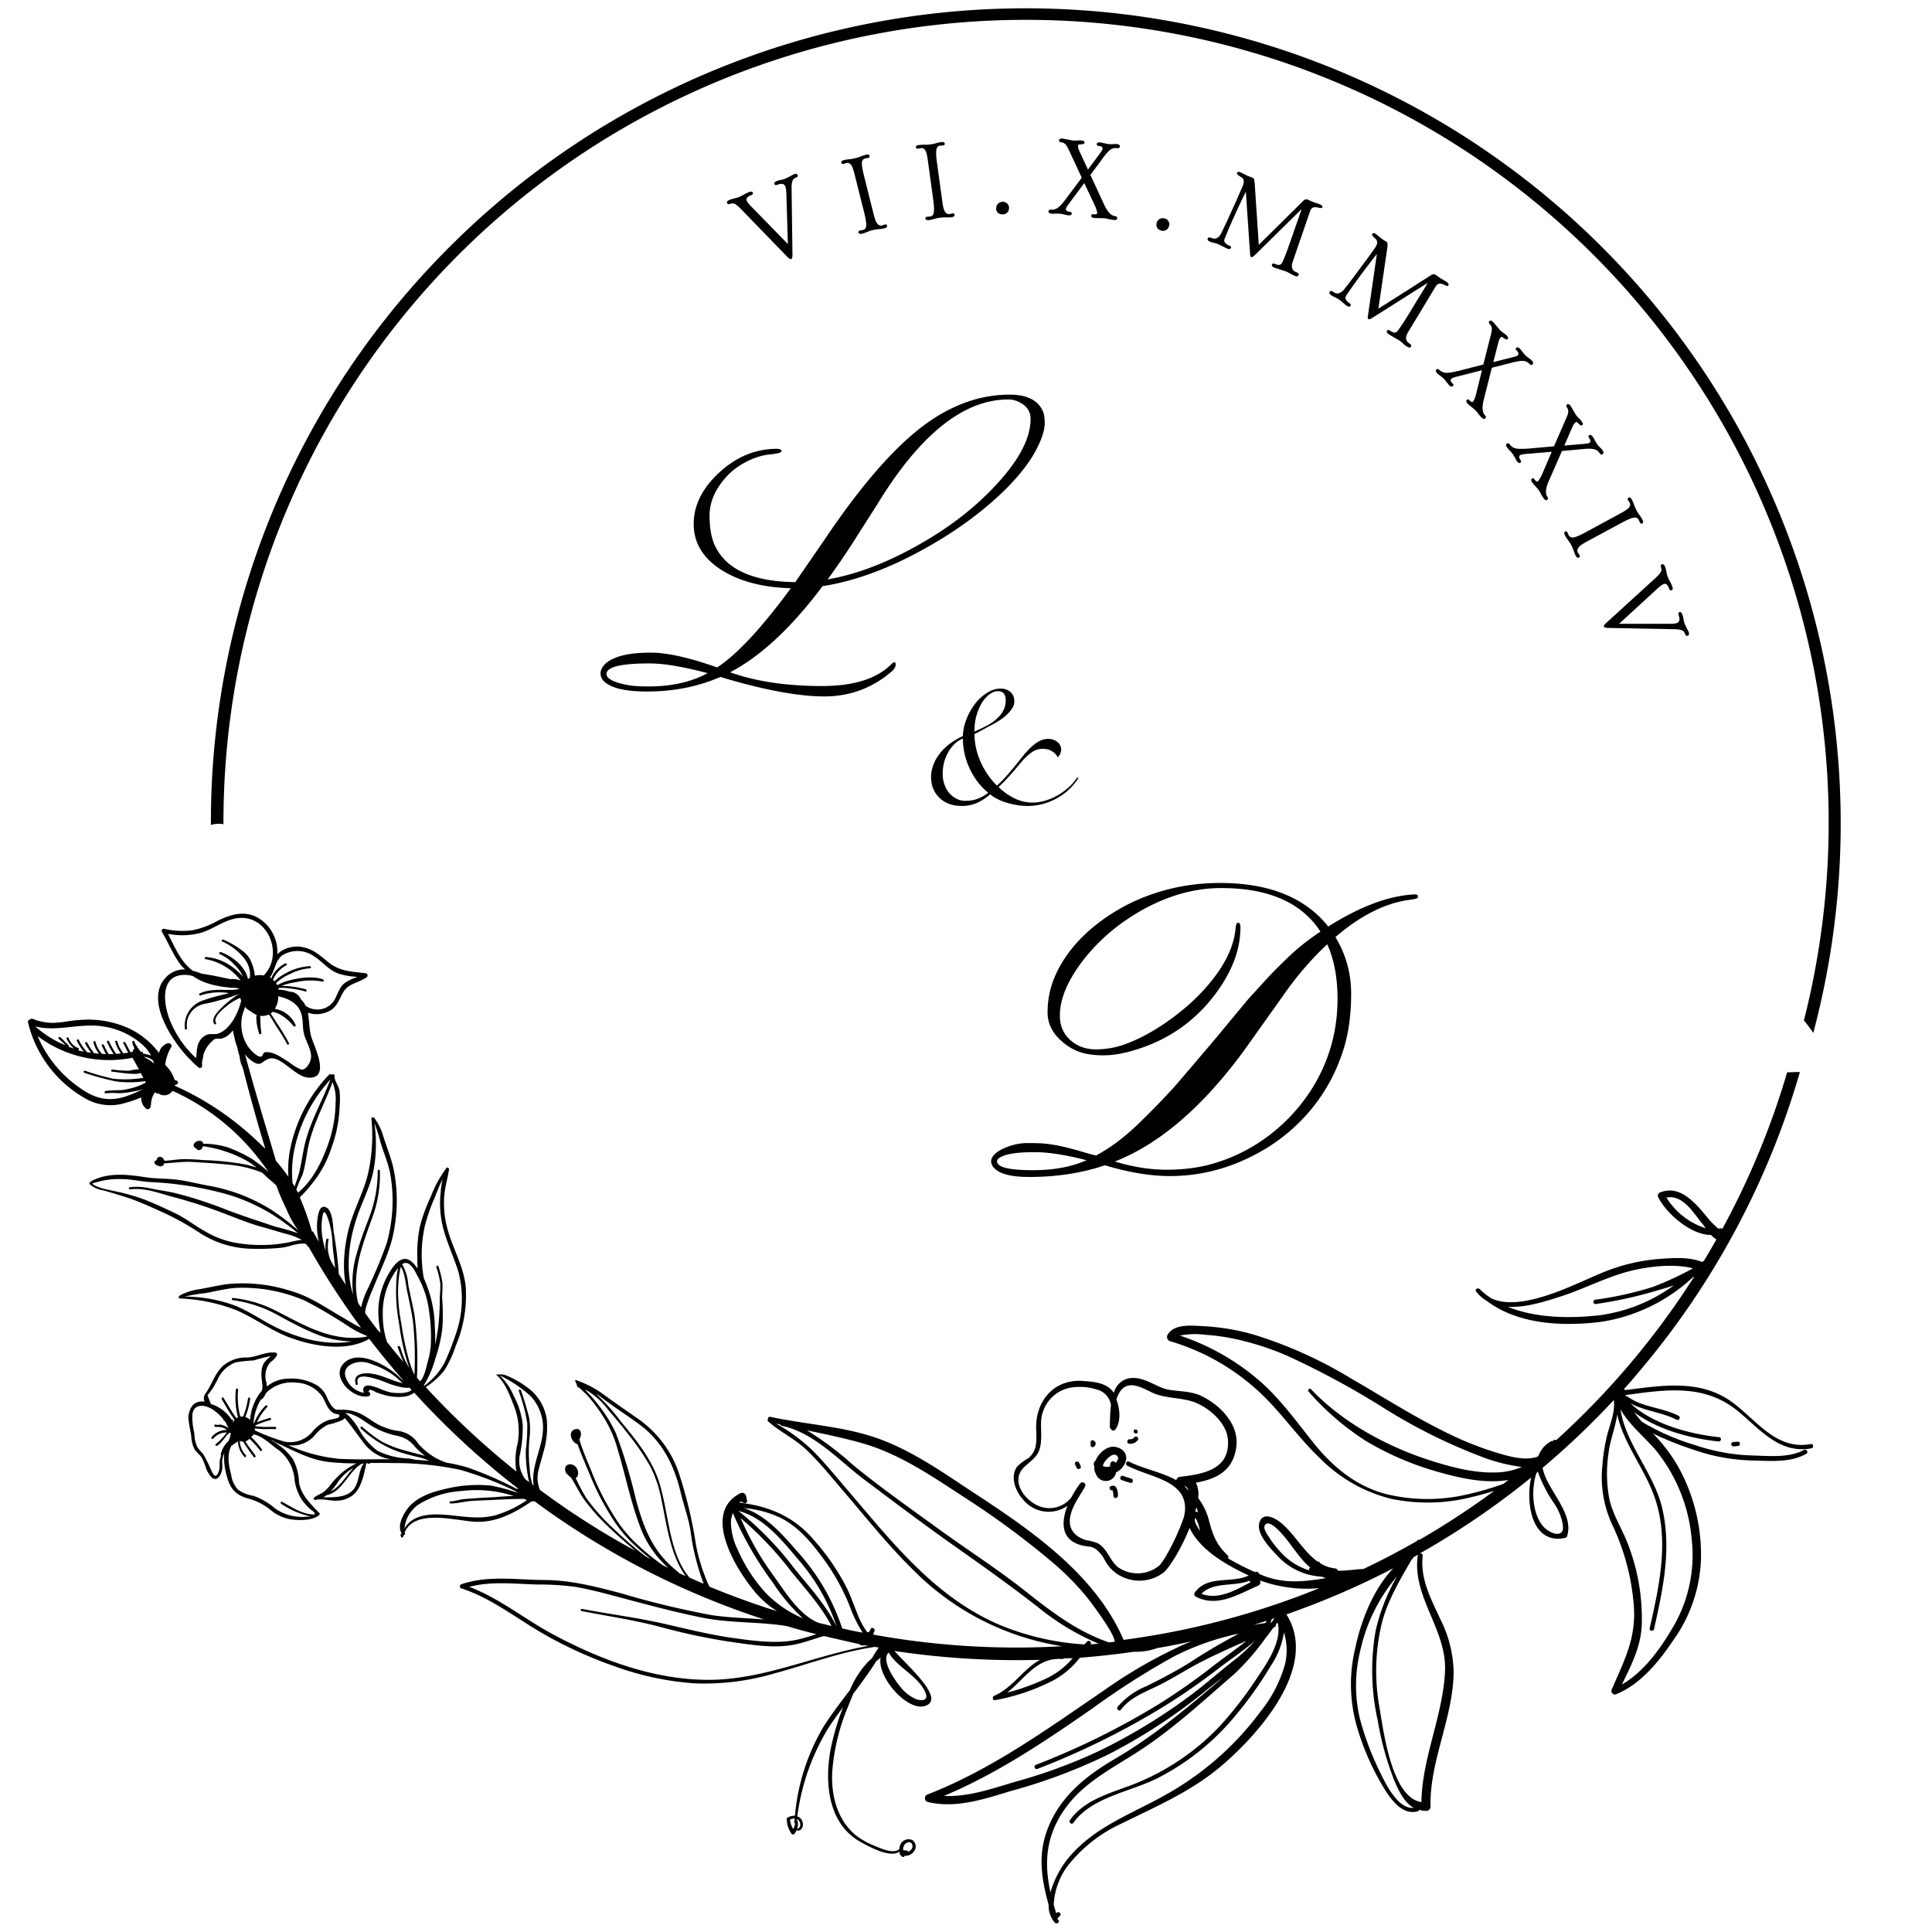 <svg xmlns="http://www.w3.org/2000/svg" width="375"  height="375" viewBox="0 0 375 375" version="1.0">
    <defs>
        <clipPath id="a">
            <path d="M40 1h318v200H40Zm0 0"/>
        </clipPath>
        <clipPath id="b">
            <path d="m463.027 174.844-256.164 269.75L-61.254 189.98 194.91-79.77Zm0 0"/>
        </clipPath>
        <clipPath id="c">
            <path d="m-60.805 190.02 256.16-269.75 268.118 254.613-256.16 269.75Zm0 0"/>
        </clipPath>
        <clipPath id="d">
            <path d="m-60.805 190.02 256.16-269.75 268.118 254.613-256.16 269.75Zm0 0"/>
        </clipPath>
        <clipPath id="e">
            <path d="M66 216h12v41H66Zm0 0"/>
        </clipPath>
        <clipPath id="f">
            <path d="m463.027 174.844-256.164 269.75L-61.254 189.98 194.91-79.77Zm0 0"/>
        </clipPath>
        <clipPath id="g">
            <path d="m-60.805 190.02 256.16-269.75 268.118 254.613-256.16 269.75Zm0 0"/>
        </clipPath>
        <clipPath id="h">
            <path d="m-60.805 190.02 256.16-269.75 268.118 254.613-256.16 269.75Zm0 0"/>
        </clipPath>
        <clipPath id="i">
            <path d="M336 279h2v2h-2Zm0 0"/>
        </clipPath>
        <clipPath id="j">
            <path d="m463.027 174.844-256.164 269.75L-61.254 189.98 194.91-79.77Zm0 0"/>
        </clipPath>
        <clipPath id="k">
            <path d="m-60.805 190.02 256.16-269.75 268.118 254.613-256.16 269.75Zm0 0"/>
        </clipPath>
        <clipPath id="l">
            <path d="m-60.805 190.02 256.16-269.75 268.118 254.613-256.16 269.75Zm0 0"/>
        </clipPath>
        <clipPath id="m">
            <path d="M5 177h347v197H5Zm0 0"/>
        </clipPath>
        <clipPath id="n">
            <path d="m463.027 174.844-256.164 269.75L-61.254 189.98 194.91-79.77Zm0 0"/>
        </clipPath>
        <clipPath id="o">
            <path d="m-60.805 190.02 256.16-269.75 268.118 254.613-256.16 269.75Zm0 0"/>
        </clipPath>
        <clipPath id="p">
            <path d="m-60.805 190.02 256.16-269.75 268.118 254.613-256.16 269.75Zm0 0"/>
        </clipPath>
        <clipPath id="q">
            <path d="M212 280h7v8h-7Zm0 0"/>
        </clipPath>
        <clipPath id="r">
            <path d="m463.027 174.844-256.164 269.75L-61.254 189.98 194.91-79.77Zm0 0"/>
        </clipPath>
        <clipPath id="s">
            <path d="m-60.805 190.02 256.16-269.75 268.118 254.613-256.16 269.75Zm0 0"/>
        </clipPath>
        <clipPath id="t">
            <path d="m-60.805 190.02 256.16-269.75 268.118 254.613-256.16 269.75Zm0 0"/>
        </clipPath>
        <clipPath id="u">
            <path d="M215 288h2v3h-2Zm0 0"/>
        </clipPath>
        <clipPath id="v">
            <path d="m463.027 174.844-256.164 269.75L-61.254 189.98 194.91-79.77Zm0 0"/>
        </clipPath>
        <clipPath id="w">
            <path d="m-60.805 190.02 256.16-269.75 268.118 254.613-256.16 269.75Zm0 0"/>
        </clipPath>
        <clipPath id="x">
            <path d="m-60.805 190.02 256.16-269.75 268.118 254.613-256.16 269.75Zm0 0"/>
        </clipPath>
        <clipPath id="y">
            <path d="M217 286h3v2h-3Zm0 0"/>
        </clipPath>
        <clipPath id="z">
            <path d="m463.027 174.844-256.164 269.75L-61.254 189.98 194.91-79.77Zm0 0"/>
        </clipPath>
        <clipPath id="A">
            <path d="m-60.805 190.02 256.16-269.75 268.118 254.613-256.16 269.75Zm0 0"/>
        </clipPath>
        <clipPath id="B">
            <path d="m-60.805 190.02 256.16-269.75 268.118 254.613-256.16 269.75Zm0 0"/>
        </clipPath>
        <clipPath id="C">
            <path d="M218 278h3v3h-3Zm0 0"/>
        </clipPath>
        <clipPath id="D">
            <path d="m463.027 174.844-256.164 269.75L-61.254 189.98 194.91-79.77Zm0 0"/>
        </clipPath>
        <clipPath id="E">
            <path d="m-60.805 190.02 256.16-269.75 268.118 254.613-256.16 269.75Zm0 0"/>
        </clipPath>
        <clipPath id="F">
            <path d="m-60.805 190.02 256.16-269.75 268.118 254.613-256.16 269.75Zm0 0"/>
        </clipPath>
        <clipPath id="G">
            <path d="M220 277h1v2h-1Zm0 0"/>
        </clipPath>
        <clipPath id="H">
            <path d="m463.027 174.844-256.164 269.75L-61.254 189.98 194.91-79.77Zm0 0"/>
        </clipPath>
        <clipPath id="I">
            <path d="m-60.805 190.02 256.16-269.75 268.118 254.613-256.16 269.75Zm0 0"/>
        </clipPath>
        <clipPath id="J">
            <path d="m-60.805 190.02 256.16-269.75 268.118 254.613-256.16 269.75Zm0 0"/>
        </clipPath>
        <clipPath id="K">
            <path d="M211 279h2v2h-2Zm0 0"/>
        </clipPath>
        <clipPath id="L">
            <path d="m463.027 174.844-256.164 269.75L-61.254 189.98 194.91-79.77Zm0 0"/>
        </clipPath>
        <clipPath id="M">
            <path d="m-60.805 190.02 256.16-269.75 268.118 254.613-256.16 269.75Zm0 0"/>
        </clipPath>
        <clipPath id="N">
            <path d="m-60.805 190.02 256.16-269.75 268.118 254.613-256.16 269.75Zm0 0"/>
        </clipPath>
        <clipPath id="O">
            <path d="M208 283h2v3h-2Zm0 0"/>
        </clipPath>
        <clipPath id="P">
            <path d="m463.027 174.844-256.164 269.75L-61.254 189.98 194.91-79.77Zm0 0"/>
        </clipPath>
        <clipPath id="Q">
            <path d="m-60.805 190.02 256.16-269.75 268.118 254.613-256.16 269.75Zm0 0"/>
        </clipPath>
        <clipPath id="R">
            <path d="m-60.805 190.02 256.16-269.75 268.118 254.613-256.16 269.75Zm0 0"/>
        </clipPath>
    </defs>
    <g clip-path="url(#a)">
        <g clip-path="url(#b)">
            <g clip-path="url(#c)">
                <g clip-path="url(#d)">
                    <path d="M84.418 50.84A157.908 157.908 0 0 0 65.84 74.508a159.021 159.021 0 0 0-7.512 13.055 158.606 158.606 0 0 0-6.23 13.714 157.866 157.866 0 0 0-10.5 43.809c-.461 5.008-.68 10.023-.66 15.047a4.81 4.81 0 0 1 2.433-.149c-.004-2.754.063-5.504.2-8.254a156.829 156.829 0 0 1 1.706-16.421c.43-2.72.934-5.426 1.504-8.121a157.808 157.808 0 0 1 1.934-8.028 157.37 157.37 0 0 1 5.125-15.695c.992-2.567 2.055-5.11 3.18-7.621A154.851 154.851 0 0 1 68.915 74.14c1.51-2.301 3.081-4.563 4.71-6.782a157.322 157.322 0 0 1 5.066-6.523 155.26 155.26 0 0 1 23.488-23.137 156.515 156.515 0 0 1 6.598-4.969 158.955 158.955 0 0 1 6.852-4.609 156.346 156.346 0 0 1 21.879-11.562 154.684 154.684 0 0 1 15.488-5.719 156.929 156.929 0 0 1 7.95-2.238 157.866 157.866 0 0 1 16.199-3.192 160.68 160.68 0 0 1 8.203-.95c2.746-.241 5.492-.413 8.242-.51 2.754-.098 5.508-.122 8.262-.075 2.75.047 5.5.168 8.25.363a156.8 156.8 0 0 1 16.382 2.035 155.761 155.761 0 0 1 23.95 6.266c2.597.91 5.171 1.883 7.722 2.926a158.431 158.431 0 0 1 7.559 3.332 153.043 153.043 0 0 1 7.367 3.726 152.886 152.886 0 0 1 7.164 4.11 157.868 157.868 0 0 1 6.938 4.484c2.27 1.559 4.5 3.172 6.687 4.848a157.225 157.225 0 0 1 12.559 10.722 155.336 155.336 0 0 1 11.351 11.989A154.759 154.759 0 0 1 327.805 71.8a159.119 159.119 0 0 1 4.476 6.941 152.796 152.796 0 0 1 4.098 7.168 156.854 156.854 0 0 1 3.719 7.375 156.61 156.61 0 0 1 8.734 23.16 156.852 156.852 0 0 1 2.078 7.993 149.982 149.982 0 0 1 1.652 8.093c.481 2.711.891 5.434 1.223 8.168.336 2.73.602 5.473.79 8.219a157.28 157.28 0 0 1 .266 16.508 156.446 156.446 0 0 1-2.879 24.586c-.536 2.699-1.142 5.383-1.821 8.05a36.032 36.032 0 0 1 1.816 2.43 161.3 161.3 0 0 0 1.547-6.344c.473-2.125.902-4.257 1.285-6.398.387-2.145.727-4.293 1.02-6.45a157 157 0 0 0 .753-6.488c.208-2.164.372-4.335.489-6.507a158.108 158.108 0 0 0-.164-19.578 156.856 156.856 0 0 0-2.578-19.407 154.552 154.552 0 0 0-1.391-6.379 147.067 147.067 0 0 0-1.652-6.316 157.536 157.536 0 0 0-9.168-24.426 159.48 159.48 0 0 0-2.91-5.844 159.6 159.6 0 0 0-3.153-5.722 158.176 158.176 0 0 0-28.242-35.742 155.729 155.729 0 0 0-4.832-4.387 165.292 165.292 0 0 0-5.012-4.188 164.002 164.002 0 0 0-5.183-3.972 154.208 154.208 0 0 0-5.34-3.758 156.022 156.022 0 0 0-11.121-6.84 156.332 156.332 0 0 0-5.766-3.07 156.329 156.329 0 0 0-11.879-5.41 157.876 157.876 0 0 0-12.289-4.418 159.53 159.53 0 0 0-19.008-4.684 157.697 157.697 0 0 0-12.93-1.805c-2.167-.21-4.34-.375-6.511-.496-2.172-.125-4.348-.199-6.524-.23-2.18-.035-4.355-.02-6.53.039-2.177.055-4.352.16-6.524.305a156.978 156.978 0 0 0-12.977 1.426 155.81 155.81 0 0 0-12.816 2.488c-2.117.5-4.223 1.046-6.32 1.636-2.094.59-4.176 1.223-6.247 1.899a159.993 159.993 0 0 0-12.23 4.562 150.573 150.573 0 0 0-5.965 2.657 156.478 156.478 0 0 0-11.574 6.035 161.855 161.855 0 0 0-5.59 3.37 162.063 162.063 0 0 0-5.45 3.602 163.778 163.778 0 0 0-5.292 3.82 155.183 155.183 0 0 0-5.13 4.036 160.53 160.53 0 0 0-4.96 4.246 160.858 160.858 0 0 0-4.781 4.445 160.816 160.816 0 0 0-4.594 4.64Zm0 0"/>
                </g>
            </g>
        </g>
    </g>
    <g clip-path="url(#e)">
        <g clip-path="url(#f)">
            <g clip-path="url(#g)">
                <g clip-path="url(#h)">
                    <path d="M72.54 216.98c-.106-.187-.466-.128-.45.122a33.41 33.41 0 0 1-.793 11.277c-1.004 3.633-2.867 6.937-3.734 10.637-1.137 4.832-1.485 11.636 1.914 15.8.273.645.593 1.262.964 1.856.125.117.375.172.43-.043l.059-.063a.461.461 0 0 0 .152-.16l.332-.351c.063-.121.043-.23-.059-.328-.097-.094-.207-.106-.328-.04l-.058.063c-.364-1.031.21-2.445.531-3.383.406-1.168.93-2.3 1.387-3.453 1.496-3.605 3.113-6.809 3.675-10.629a30.28 30.28 0 0 0-.359-12.215c-.512-1.863-1.219-3.656-1.8-5.496a10.801 10.801 0 0 0-1.641-3.402.158.158 0 0 0-.059-.16.15.15 0 0 0-.164-.032Zm1.355 4.868c.601 1.96 1.406 3.816 1.828 5.84.812 4.585.59 9.12-.66 13.609a91.565 91.565 0 0 1-3.829 9.16 16.133 16.133 0 0 0-1.28 3.945c-1.454-4.047-.888-8.347.39-12.496.664-2.199 1.484-4.332 2.238-6.5a23.923 23.923 0 0 0 1.152-8.148c.004-.266-.43-.29-.421-.016a24.903 24.903 0 0 1-1.622 8.961c-.886 2.34-1.796 4.695-2.453 7.117a19.916 19.916 0 0 0-.707 7.957c-1.515-4.789-.84-10.246.692-14.84 1.066-3.273 2.793-6.308 3.363-9.734.477-2.91.504-5.828.082-8.75a35.154 35.154 0 0 1 1.227 3.895Zm0 0"/>
                </g>
            </g>
        </g>
    </g>
    <g clip-path="url(#i)">
        <g clip-path="url(#j)">
            <g clip-path="url(#k)">
                <g clip-path="url(#l)">
                    <path d="m337.313 279.824-.903.082a.407.407 0 0 0-.281.153.397.397 0 0 0-.094.304c.012.117.063.211.152.282.09.074.192.105.305.093l.89-.074a.416.416 0 0 0 .255-.164.399.399 0 0 0 .078-.29.401.401 0 0 0-.13-.269.405.405 0 0 0-.272-.117Zm0 0"/>
                </g>
            </g>
        </g>
    </g>
    <g clip-path="url(#m)">
        <g clip-path="url(#n)">
            <g clip-path="url(#o)">
                <g clip-path="url(#p)">
                    <path d="M334.234 270.926c-5.867-3.063-12.546-1.867-18.808-1.113a.52.52 0 0 0-.14-.137s-.052-.047-.079-.074c1.313-1.383 2.52-2.864 3.754-4.34a157.098 157.098 0 0 0 18.168-27.012 156.937 156.937 0 0 0 12.23-30.172c-.832.012-1.714.043-2.488.063l-.34 1.183a154.7 154.7 0 0 1-12.242 29.227.391.391 0 0 0-.441-.133c-.102.031-.207.05-.317.066-.539-.46-1.05-.949-1.539-1.464-1.004-1.184-1.945-2.399-3.055-3.485-1.957-1.86-4.035-3.11-6.714-2.086a.625.625 0 0 0-.375.336.638.638 0 0 0-.024.508c1.395 2.996 6.258 7.434 10.27 7.406a4.76 4.76 0 0 0 1.07.867 189.682 189.682 0 0 1-2.484 4.239.407.407 0 0 0-.278.117l-.027.027c-2.563-1.043-5.75-.77-8.383-.59a36.505 36.505 0 0 0-11.762 3c-4.82 1.989-14.878 7.325-20.714 4.68a14.316 14.316 0 0 1-2.164-1.687.294.294 0 0 0-.133-.125c-.387-.368-1.04.054-.692.48a7.262 7.262 0 0 0 2.047 1.797c6.125 4.61 14.754 4.98 22.153 4.07a33.476 33.476 0 0 0 9.558-2.969 33.407 33.407 0 0 0 8.262-5.652l.305-.164a156.046 156.046 0 0 1-26.809 31.758.405.405 0 0 0-.313-.07.405.405 0 0 0-.277.164l-.082.086a.407.407 0 0 0-.36.062 5.215 5.215 0 0 0-2.386 2.758l-.176.183c-2.289.825-5.094.07-7.508-.628a63.745 63.745 0 0 1-9.93-3.903c-6.491-3.152-12.562-7.058-18.808-10.66a83.574 83.574 0 0 0-18.933-8.516 43.489 43.489 0 0 0-9.836-1.62c-2.184-.098-5.57-.52-6.836 1.73a.82.82 0 0 0-.082.36.819.819 0 0 0 .074.362.87.87 0 0 0 .547.477c6.468 1.926 12.191 5.176 17.168 9.738 4.312 3.961 7.593 8.887 11.84 12.918a29.385 29.385 0 0 0 13.96 7.95c5.364 1.078 10.692.925 15.985-.465a59.605 59.605 0 0 0 3.941-1.098 156.581 156.581 0 0 1-14.539 9.523c-.219-.054-.379.016-.476.22a168.89 168.89 0 0 1-5.965 3.245c-1.465.75-2.942 1.477-4.418 2.184-.278.008-.559.008-.84.039-.91.094-1.844.176-2.719.25-.316.02-.832.047-1.383.047-.109-.293-.32-.45-.628-.465a6.874 6.874 0 0 1-2.82-1.004.37.37 0 0 0-.177-.242.387.387 0 0 0-.293-.055c-2.671-1.879-4.468-5.262-6.953-7.39-1.16-1-3.777-2.512-4.402-.09-.563 2.16 2.285 5.035 3.559 6.375a12.453 12.453 0 0 0 3.906 2.851 12.462 12.462 0 0 0 4.695 1.164c.25.106.504.211.762.29-4.14.671-8.215 1.19-12.535-.649l-.434-.195a.486.486 0 0 0-.746-.324 47.99 47.99 0 0 1-5.285-2.692.422.422 0 0 0 .082-.305.417.417 0 0 0-.149-.277c-2.168-2.059-2.812-3.793-3.574-6.59a12.294 12.294 0 0 0-2.137-4.527 5.053 5.053 0 0 0-.445-2.969c3.883-.7 7.203-2.187 7.844-6.902.601-4.32-2.973-8.016-6.586-9.84-2.082-1.055-4.258-.914-6.504-1.3-2.242-.392-4.406-2.294-6.879-2.282a3.762 3.762 0 0 0-2.41.773c-.348.262-.64.578-.879.942-.238.36-.406.754-.512 1.175-1.289-1.996-3.921-2.168-6.168-2.324-5.43-.316-8.98 3.864-8.906 9.114.031 2.136.387 4.3-1.488 5.87-.813.45-1.55 1-2.207 1.657-1.41 2.012-.317 4.723 1.098 6.32a6.496 6.496 0 0 0 1.812 1.574c.352.204.715.372 1.098.504.379.133.77.23 1.168.29.398.062.8.081 1.203.066.402-.016.8-.07 1.195-.164.395-.09.774-.219 1.145-.383.367-.164.718-.36 1.047-.59-1.239 3.176-1.286 6.649 2.777 7.66 1.55.414 2.094-.09 3.578 1.524.656.703 1.008 1.71 1.621 2.476a7.481 7.481 0 0 0 3.492 2.446 7.722 7.722 0 0 0 3.758.309 7.816 7.816 0 0 0 1.824-.532 7.822 7.822 0 0 0 1.637-.961c1.195-1.012 3.492-4.774 5.02-8.637 2.12 4.38 7.152 7.18 11.476 9.227-3.363 1.613-7.945-.156-10.45 3.293a.515.515 0 0 0-.097.453.53.53 0 0 0 .29.367c4.183 2.176 8.296-.5 12.077-2.133a.735.735 0 0 0 .414-.43.72.72 0 0 0 .04-.3.69.69 0 0 0-.086-.293 26.447 26.447 0 0 0 11.543 1.496 154.62 154.62 0 0 1-38.016 10.043c-5.64-13.11-18.707-21.785-30.219-29.3-5.89-3.919-11.91-8.063-18.762-10.231-6.394-2-13.05-2.344-19.582-3.758a.396.396 0 0 0-.371.113.383.383 0 0 0-.09.371c-.101.137-.093.266.02.387 2.328 2.078 5.18 3.363 7.461 5.547 2.644 2.512 4.848 5.304 7.187 8.027 4.348 5.07 8.504 10.324 13.266 15.012 1.95 2 4.043 3.828 6.29 5.488a51.92 51.92 0 0 0 14.776 7.629 51.76 51.76 0 0 0 8.114 1.95c-12.32.702-24.555-.052-36.7-2.259.079-.226.16-.468.258-.695.192-.504-.574-.863-.773-.348-.477 1.223-.781.344-1.336-.484a16.55 16.55 0 0 1-1.328-2.832c-.625-1.496-1.145-3.031-1.836-4.492a44.172 44.172 0 0 0-6.406-9.43c-3.95-4.66-8.762-6.648-14.614-7.347a.61.61 0 0 1 .422-.145.618.618 0 0 1 .41.164c.247.234.829.016.739-.387l-.184-.828a.822.822 0 0 0-.148-.367.794.794 0 0 0-1.07-.203c-7.579 3.992-.473 15.21 3.21 19.445a18.69 18.69 0 0 0 4.032 3.426c-4.457-1.406-8.836-3-13.141-4.773a15.98 15.98 0 0 1-.902-2.114 33.81 33.81 0 0 1-1.72-6.008 86.051 86.051 0 0 0-3.245-13.71 20.937 20.937 0 0 0-3.2-6.133 21.05 21.05 0 0 0-5.011-4.766c-2.012-1.41-4.13-2.867-6.168-4.351a20.166 20.166 0 0 0-5.664-3.016.385.385 0 0 0-.2.012c.169.46.344.91.52 1.363l.309.078.75.711.054.05c.016.094.07.145.164.157l.434.41a27.954 27.954 0 0 1 2.64 3.38 23.265 23.265 0 0 1 3.407 7.257c1.488 4.945 2.496 10.039 4.305 14.871 1.156 3.184 3 5.902 5.523 8.156-.36-.168-.707-.347-1.062-.52a43.881 43.881 0 0 1-4.872-3.956 26.565 26.565 0 0 1-5.007-6.282 48.472 48.472 0 0 1-3.75-7.46c-.786-1.985-1.668-3.946-2.34-5.973a.316.316 0 0 0-.102-.297c-.039-.156-.094-.309-.14-.469.648-.844.34-2.441-.961-1.902-1.301.543-.5 2.558.64 2.855.754 2.172 1.711 4.285 2.582 6.418a50.718 50.718 0 0 0 3.907 7.563 25.611 25.611 0 0 0 5.046 6.047c.88.84 1.778 1.554 2.707 2.304-.226-.117-.453-.246-.68-.363-.226-.113-.698-.46-1.007-.703a75.342 75.342 0 0 1-5.645-4.941 40.075 40.075 0 0 1-5.21-5.852 35.935 35.935 0 0 1-2.07-3.91c.491-.254.542-.942.402-1.461-.493-1.707-3.094-1.629-2.31.418a.44.44 0 0 0 .31.293c.175.262.398.472.668.637.914 1.386 1.57 2.898 2.558 4.273a40.934 40.934 0 0 0 4.488 5.098 118.84 118.84 0 0 0 5.446 4.851 154.114 154.114 0 0 1-18.504-11.808 6.05 6.05 0 0 1-.364-3.426c.258-1.262.684-2.485.993-3.746.664-2.145.894-4.332.691-6.567-.344-2.148-1.316-3.968-2.91-5.457a18.444 18.444 0 0 0-5.113-3.082c-.223-.043-.442-.082-.664-.144-.383-.004-.762.015-1.141.054.016.051.05.086.105.102 1.63 1.312 2.684 4.227 3.43 6.14a13.392 13.392 0 0 1 .656 7.051c-.453 1.73-.55 3.48-.293 5.25.02.098.047.196.079.29a157.844 157.844 0 0 1-17.629-16.402 15.908 15.908 0 0 0 3.554-3.177 21.105 21.105 0 0 0 2.27-4.86 25.18 25.18 0 0 0 1.941-11.339c-.336-3.883-2.433-7.336-3.496-11.14a18.52 18.52 0 0 1-.683-6.563c.148-1.781.648-3.418.937-5.172a.236.236 0 0 0-.039-.203.245.245 0 0 0-.176-.117.166.166 0 0 0-.148-.059.163.163 0 0 0-.14.086 23.22 23.22 0 0 0-3.067 5.629 31.058 31.058 0 0 0-2.086 5.723 25.572 25.572 0 0 0-.508 6c.004.738.004 1.46.059 2.183-.243-.332-.48-.64-.766-.96-1.715-1.934-3.336-.489-4.457 1.308a14.672 14.672 0 0 0-1.832 4 14.566 14.566 0 0 0-.567 4.36c.043 1.265.188 2.519.434 3.761l-.062-.059a.566.566 0 0 0-.157-.148l-.257-.246a.194.194 0 0 0-.086-.082 155.726 155.726 0 0 1-7.543-10.879 78.69 78.69 0 0 0-1-8.172c-.133-1.078-.153-4.215-1.508-4.781-1.551-.715-1.676 2.613-1.727 3.387a12.753 12.753 0 0 0 .371 3.332c-.379-.66-.746-1.313-1.109-1.973a2.205 2.205 0 0 1-.262-.113 54.713 54.713 0 0 0-2.343-6.582 20.686 20.686 0 0 0 2.304-2.551 21.477 21.477 0 0 0 3.895-7.203 25.255 25.255 0 0 0 1.52-7.653c.1-1.054.1-2.109.003-3.16-.152-1.039-.894-1.824-.992-2.836l.031-.191c.035-.266-.422-.402-.496-.149a.413.413 0 0 0-.316-.14.423.423 0 0 0-.317.137 28.978 28.978 0 0 0-4.847 6.82 29.068 29.068 0 0 0-2.711 7.914 20.55 20.55 0 0 0-.282 5.039 38.369 38.369 0 0 0-2.398-3.082 123.07 123.07 0 0 1-.95-3.164c-1.75-5.828-3.491-11.688-5.089-17.574.418.59.934 1.078 1.543 1.464 1.625 1.055 1.672-.085 3.113-.562 2.242-.719 5.067 3.488 7.621 3.668 4.5.289 1.094-6.16.582-7.984-.406-1.442-.355-3.153-.64-4.618a5.232 5.232 0 0 0 2.023.266 5.344 5.344 0 0 0 1.98-.512c1.528-.71 1.965-2.07 2.704-3.465 1.039-2.046 3.015-1.96 4.703-3.187a.391.391 0 0 0 .156-.441.394.394 0 0 0-.34-.32c-2.808-.34-5.105-.356-7.308-2.184-1.563-1.282-2.934-2.536-4.989-2.895a5.572 5.572 0 0 0-2.187.012 5.626 5.626 0 0 0-2.02.836c-.246.164-.464.36-.652.582a7.69 7.69 0 0 0-.934-4.191 7.657 7.657 0 0 0-3.035-3.044c-2.57-1.316-5.226-.492-7.652.723a16.552 16.552 0 0 1-4.922 1.828 15.462 15.462 0 0 1-5.426-.3.394.394 0 0 0-.41.195.393.393 0 0 0-.004.453c1.309 2.148 2.242 4.691 3.883 6.668a.39.39 0 0 0 .082.078c.106.098.211.2.316.3.106.098.133.126.204.192a4.787 4.787 0 0 0-2.012.36 4.813 4.813 0 0 0-1.688 1.152c-4.101 4.215.848 11.86 4.164 15.48.16.184.336.348.528.5a11.501 11.501 0 0 0 1.613 1.532c.145.12.3.136.469.05a.401.401 0 0 0 .226-.414 2.544 2.544 0 0 1 .028-.925.602.602 0 0 0 .062-.243l.106-.52c.03-.116.047-.237.043-.362a5.929 5.929 0 0 1 2.215-3.09c.324-.145 1.039 0 1.43-.13a3.72 3.72 0 0 0 1.714-1.12l.395-.414c.074.593.238 1.18.355 1.726.117.547.355 1.18.543 1.758a.508.508 0 0 0 .004.172c.105.453.23.906.371 1.375.066.652.219 1.281.46 1.894a.24.24 0 0 0 .099.09c1.375 5.344 2.828 10.66 4.441 15.946-.5-.477-1.004-.954-1.504-1.43a57.307 57.307 0 0 0-16.074-10.809l.008-.129c.136-.035.27-.078.398-.14a.347.347 0 0 0 .227-.332.347.347 0 0 0-.2-.348 2.616 2.616 0 0 0-.468-.176 6.325 6.325 0 0 0-1.532-2.605.699.699 0 0 0-.21-.203l-.067-.23a8.272 8.272 0 0 1 1.152-3.31c.274-.445-.296-.937-.773-.738-.406.153-.75.391-1.031.72a2.419 2.419 0 0 0-.555 1.128 16.073 16.073 0 0 0-5.383-4.547 19.228 19.228 0 0 0-8.222-1.926 29.343 29.343 0 0 0-4.336.368l-.242.042c-.77.106-1.56.196-2.32.223a10.578 10.578 0 0 1-3.973-.758c-.22-.09-.41-.05-.57.125a.41.41 0 0 0-.321.184.396.396 0 0 0-.063.36 23.076 23.076 0 0 0 7.184 11.96 23.145 23.145 0 0 0 3.836 2.742 9.556 9.556 0 0 0 3.863 1.305 9.603 9.603 0 0 0 4.063-.394 25.297 25.297 0 0 0 3.031-1.055c-.031.855.266 1.574.898 2.156.395.38 1.004-.066.922-.547a.68.68 0 0 0 .078-.258 4.056 4.056 0 0 1 .797-2.375.597.597 0 0 0 .672.266 1.89 1.89 0 0 0 1.461.316 1.915 1.915 0 0 0 1.238-.832 44.24 44.24 0 0 1 15.067 11.141 50.883 50.883 0 0 1 3.566 4.61 27.06 27.06 0 0 0-3.21-2.532 26.372 26.372 0 0 0-4.778-2.273 16.66 16.66 0 0 0-4.68-.68c-.133-.707-1.015-.695-1.52-.285-.081.016-.132.066-.144.148l-.133.141a.517.517 0 0 0-.074.25.603.603 0 0 0 .04.262.585.585 0 0 0 .152.21.541.541 0 0 0 .23.13c.086.125.195.226.328.308.563.25.973-.215 1.035-.687 2.98.41 5.785 1.336 8.426 2.773.707.418 1.383.879 2.027 1.39a28.892 28.892 0 0 0-1.957-.57 55.528 55.528 0 0 0-8.511-.898 35.167 35.167 0 0 0-3.903-.172c-1.175.04-2.332.25-3.5.313a.676.676 0 0 0-.203-.297c-.137-.313-.375-.469-.719-.477a.589.589 0 0 0-.425.188.588.588 0 0 0-.168.437c-.11.043-.22.098-.32.16-.137.102-.176.23-.122.39a.94.94 0 0 0 .782.556l.085.086a.77.77 0 0 0 .637-.047.765.765 0 0 0 .246-.215.763.763 0 0 0 .137-.297c1.895-.059 3.727-.398 5.672-.242 2.246.14 4.516.27 6.75.496 2.133.187 4.203.66 6.21 1.414.122.059.247.11.376.152.289.278.582.551.879.836.59.563 1.328 1.074 1.89 1.696a42.593 42.593 0 0 0 1.97 4.597 18.685 18.685 0 0 0 2.304 4.117c-.07-.078-.149-.148-.227-.218a49.091 49.091 0 0 0-5.023-3.813A34.057 34.057 0 0 0 41 230.238c-2.148-.363-4.164-.906-6.285-1.21-2.121-.31-4.352-.2-6.485-.532-3.52-.543-7.25-.973-10.527.77-.265.136-.039.55.227.449a15.918 15.918 0 0 1 5.722-.86c1.926.02 3.743.504 5.645.586 4.375.204 8.691.836 12.945 1.891a35.844 35.844 0 0 1 12.23 5.469c1.13.804 2.286 1.648 3.34 2.566a40.84 40.84 0 0 0-4.39-1.27c-3.207-1.1-6.457-2.124-9.633-3.35a78.615 78.615 0 0 0-9.64-3.13c-1.56-.387-3.169-.578-4.743-.898a11.831 11.831 0 0 0-4.207-.278c-.265.047-.238.461.035.418 2.73-.386 5.637.73 8.235 1.438 3.176.836 6.3 1.832 9.375 2.988 2.593.957 5.164 2.078 7.82 2.809 1.574.422 3.125.906 4.684 1.363 1.129.246 2.199.648 3.21 1.207-.578.063-1.148.16-1.71.3-1.868.434-3.762.661-5.68.688a29.018 29.018 0 0 1-5.813-.492 18.147 18.147 0 0 1-5.64-2.21c-1.863-1.016-3.488-2.36-5.403-3.305a95.89 95.89 0 0 0-6.105-2.747 38.272 38.272 0 0 0-5.531-1.601c-1.207-.297-4.149-.711-4.95-1.723-.195-.183-.515.031-.343.242a5.112 5.112 0 0 0 2.738 1.243c2.059.617 4.18 1.191 6.176 1.964 1.996.774 4.031 1.72 6.02 2.622a56.315 56.315 0 0 1 6.261 3.53 19.205 19.205 0 0 0 10.188 3.21 43.288 43.288 0 0 0 6.12-.233c1.384-.226 3.09-.984 4.532-.718.004.109.05.195.145.254l.082.074c.03.136.117.215.253.242a157.217 157.217 0 0 0 10.196 15.726c-.117-.109-.305-.156-.446-.218-1.125-.582-2.171-1.242-3.253-1.867-3.325-1.934-6.239-4.016-10.02-5.094a30.37 30.37 0 0 0-12.156-1.313c-1.91.246-3.79.707-5.68 1.024-1.266.18-2.465.57-3.594 1.175a.169.169 0 0 0-.125.13c-.195.081-.187.445.063.464 3.812.149 7.492.914 11.047 2.301 3.468 1.5 6.457 3.785 10.03 5.172 4.567 1.754 11.145 3.012 15.716.367a160.869 160.869 0 0 0 6.789 8.274c-.676-.56-1.324-1.258-1.875-1.665a16.926 16.926 0 0 0-3.324-2.05c-1.973-.871-4.57-1.594-6.391.043-2.95 2.644 1.672 7.285 4.71 6.52a.421.421 0 0 0 .266-.324.404.404 0 0 0-.136-.392c-.297-.183-.156-.453.203-.515.371.105.723.258 1.05.465.485.195.981.359 1.489.492 1.215.367 2.453.5 3.715.394a4.346 4.346 0 0 0 2.23-.797A157.403 157.403 0 0 0 96.2 285.438c1.438 1.199 2.895 2.363 4.38 3.503a.622.622 0 0 0-.224.09 71.158 71.158 0 0 0-9.578-4.183 31.753 31.753 0 0 0-4.129-.946 15.523 15.523 0 0 1-2.027-.882 14.096 14.096 0 0 1-3.387-2.73 5.4 5.4 0 0 0-1.816-1.798 5.488 5.488 0 0 0-2.434-.785 13.125 13.125 0 0 1-3.535-1.18c-.828-.449-1.59-1.023-2.402-1.507-1.508-1.008-3.164-1.465-4.977-1.38-.742-.117-.73.329-1.695-.753a8.44 8.44 0 0 1-.973-1.813 5.155 5.155 0 0 0-1.668-2.054 9.556 9.556 0 0 0-5.578-1.43c-1.636-.008-3.086.5-4.351 1.531a7.921 7.921 0 0 0-.098-.797 4.037 4.037 0 0 1-.113-2.078c.14-.703.445-1.324.91-1.867a3.714 3.714 0 0 0 1.246-1.313.365.365 0 0 0-.012-.336.36.36 0 0 0-.273-.19c-1.89-.216-3.578.858-5.457.948-1.727-.05-3.262.461-4.61 1.535-1.671 1.426-2.25 3.692-3.492 5.446a1.478 1.478 0 0 0-.183 1.601 2.542 2.542 0 0 0-1.223.043 2.543 2.543 0 0 0-1.063.598 3.958 3.958 0 0 0-.769 1.613 3.936 3.936 0 0 0 .008 1.785c.101.899.328 1.77.445 2.668.035.903.258 1.758.668 2.563.43.676 1.156 1.094 1.5 1.84.211.445.402.898.57 1.36a5.204 5.204 0 0 0 1.332 2.339c.567.355 1.024.172 1.407-.34.308-.453.488-.953.539-1.5.062-.559-.067-1.113.008-1.664.085-.45.214-.89.378-1.316-.101 1.457.055 2.89.461 4.293.598 2.421 1.614 3.789 4.114 4.488a11.542 11.542 0 0 1 4.379 2.219 8.786 8.786 0 0 0 3.378 1.734c1.668.36 4.696.469 6.075-.7a.275.275 0 0 0 .125-.222.275.275 0 0 0-.114-.234c-1.668-1.77-3.535-3.457-3.918-5.996a9.917 9.917 0 0 0-1.234-4.524 11.891 11.891 0 0 0-4.016-3.46l-.304-.192c.25.105.504.21.754.3.015.09.066.137.16.15 3.527 1.577 6.746 3.476 10.582 3.87 1.746.18 3.496.266 5.254.25a12.536 12.536 0 0 0-2.934 1.887 16.233 16.233 0 0 0-2.047 2.16 7.148 7.148 0 0 1-1.449 1.523c-.59.41-1.246.606-1.8 1.051-.102.082-.13.188-.083.313.047.12.137.183.266.18 1.383-.364 2.851.21 4.266.132a5.26 5.26 0 0 0 2.855-.926c1.906-1.355 2.336-4.226 2.824-6.378l.121-.004a.394.394 0 0 0 .32.144.39.39 0 0 0 .32-.152c1.438-.012 2.852-.02 4.282.012 4.418-.028 8.79.406 13.117 1.304a65.59 65.59 0 0 1 10.868 4.203l.253.243a35.009 35.009 0 0 0-5.113-1.372 26.28 26.28 0 0 0-9.316.766c-2.504.57-5.27 1.613-6.883 3.715-.91 1.262-2.05 3.36-1.094 4.855a.216.216 0 0 0-.18.075.215.215 0 0 0-.062.183l.094.356c.05.23.367.148.406-.035l.102-.32c.093 0 .168-.04.222-.118a.26.26 0 0 0 .028-.25.944.944 0 0 0-.051-.18c2.113-4.691 10.129-2.105 14.031-2.02 3.902.09 7.418-1.796 10.566-3.948.196.003.391-.012.586-.047 13.621 10.047 28.477 17.691 44.567 22.941-3.438-.262-6.91-.328-10.324-.86a168.857 168.857 0 0 1-17.32-4.183c-5-1.316-9.91-2.598-15.094-2.61-5.18-.015-10.813-.96-16.036.833-.312.12-.394.664-.023.781 5.84 1.895 10.59 5.734 15.848 8.77a83.28 83.28 0 0 0 14.378 6.52 56.958 56.958 0 0 0 14.997 3.151 47.801 47.801 0 0 0 15.605-1.93c6.45-1.73 12.695-4.14 19.309-5.109l.05-.054c.293.062.586.105.88.148a16.29 16.29 0 0 0-1.27 2.012l-.88.836a18.14 18.14 0 0 0-3.46 5.41c-1.777 2.363-3.606 4.695-5.176 7.21a40.685 40.685 0 0 0-5.48 17.169 3.03 3.03 0 0 0-1.403.348c-.132.054-.191.152-.18.296a5.015 5.015 0 0 0 .883 2.829c.07.101.168.156.29.164a.382.382 0 0 0 .312-.13c.563-.714.773-1.519.625-2.417-.016-.106-.074-.16-.176-.168l.028-.227a.906.906 0 0 1 .527.504c.21.434.203 1.129-.387 1.305-.23.066-.144.453.098.41.871-.106 1.094-1.152.785-1.867a1.39 1.39 0 0 0-.953-.903 43.599 43.599 0 0 1 5.91-16.964c.934-1.461 1.953-2.868 2.992-4.262a47.995 47.995 0 0 0-2.465 8.363c-1.164 6.516-.433 14.461 6.032 17.922 1.578.844 5.468 3.063 7.367 1.785.012.11.031.219.058.324-.054.164-.003.282.157.348.12.188.289.313.507.367a.22.22 0 0 0 .18-.07.219.219 0 0 0 .063-.184c.39.04.765-.03 1.117-.21.351-.18.625-.438.824-.778.102-.16.172-.332.211-.516.035-.187.04-.37.004-.558a1.52 1.52 0 0 0-.566-.938 1.729 1.729 0 0 0-1.41-.082 1.724 1.724 0 0 0-1.008.989c-.094.257-.153.52-.168.793a.13.13 0 0 0-.067.07c-1.152.918-3.562-.2-4.676-.668a14.222 14.222 0 0 1-3.886-2.219c-3.5-3.023-4.637-7.754-4.39-12.191a40.194 40.194 0 0 1 3.058-12.621c.332-.825.66-1.668 1.02-2.5l1.027-1.387c.98-1.332 1.976-2.68 2.875-4.067l.562-.875.84-.69c-.707 3.745 5.055 10.288 8.46 9.421 4.462-1.172-3.105-7.688-5.769-10.719a159.552 159.552 0 0 0 28.27 1.719c-3.23 1.727-5.258 5.394-8.918 6.992-.426.184-.328.926.176.836a40.387 40.387 0 0 0 11.48-3.922 16.53 16.53 0 0 0 4.98-4.308c3.489-.274 6.977-.66 10.462-1.157a12.564 12.564 0 0 0 4.542-.71c2.25-.387 4.489-.829 6.72-1.325-.5.196-1.005.387-1.49.598a94.136 94.136 0 0 0-15.894 9.172c-10.882 7.402-21.558 15.152-33.925 19.972a.76.76 0 0 0-.293 1.227.742.742 0 0 0 .425.238c5.395 1.274 10.887-.578 16.02-2.136a107.335 107.335 0 0 0 18.965-7.114 108.56 108.56 0 0 0 18.738-12.219c1.129-.937 2.352-1.855 3.59-2.804l-.707.617c-6.516 5.54-12.906 10.91-20.27 15.223-5.964 3.496-11.156 7.675-13.445 14.496-1.57 4.687-.781 9.308.504 13.879-.043 1.304.352 2.457 1.191 3.457.395.375 1.055-.07.7-.489-.075-.093-.149-.187-.215-.289l.527-.554c.379-.395-.281-.938-.617-.586l-.117.125a51.548 51.548 0 0 1-.489-1.707 13.898 13.898 0 0 1 2.567-7.325 28.18 28.18 0 0 1 10.566-8.39c6.77-3.356 13.516-6.207 19.352-11.152 7.101-6.016 19.137-19.274 12.68-29.461a157.46 157.46 0 0 0 20.738-8.946c-3.953 4.168-6.285 10.274-7.41 15.64-1.141 4.919-1.063 9.821.242 14.7a49.39 49.39 0 0 0 5.398 12.379c1.328 2.133 3.489 5.238 6.465 4.465.192-.02.29-.125.3-.317.477.153.97.227 1.47.223a.838.838 0 0 0 .586-.308.823.823 0 0 0 .187-.633c-.176-8.758 4.36-17.063 4.484-25.89a23.622 23.622 0 0 0-2.59-10.4c-1.785-3.886-3.94-7.827-3.41-12.28a.397.397 0 0 0-.18-.4.398.398 0 0 0-.433-.034 156.416 156.416 0 0 0 21.66-14.766c-1.144 5.156.239 13.07 6.535 11.73a.573.573 0 0 0 .485-.511c1.305-4.406-4.125-9.043-4.79-13.106a156.233 156.233 0 0 0 13.81-13.148c.296 2.227-.633 4.422-1.231 6.586a34.373 34.373 0 0 0-.969 5.945 22.029 22.029 0 0 0 2.145 12.188 44.442 44.442 0 0 1 3.945 15.25c.477 6.27-1.898 10.695-4.313 16.254a.652.652 0 0 0 .141.695c.188.203.414.27.68.203 4.797-1.91 8.449-6.46 11.238-10.633a28.579 28.579 0 0 0 3.777-7.386 28.49 28.49 0 0 0 1.504-8.16 35.051 35.051 0 0 0-.941-9.044 35.075 35.075 0 0 0-3.223-8.5 31.658 31.658 0 0 0-5.156-6.918 61.322 61.322 0 0 0 7.555 3.051 37.472 37.472 0 0 0 11.93 2.203c3.355.086 7.288.438 10.304-1.32.48-.297-.008-.98-.492-.719-2.883 1.551-6.75 1.16-9.906 1.063a37.916 37.916 0 0 1-11.418-2.086 44.21 44.21 0 0 1-10.082-4.434 23.232 23.232 0 0 1-1.555-1.89c4.566 3.445 11.055 5.117 16.379 5.687.535.055.71-.75.133-.828-5.625-.586-12.832-2.473-17.215-6.57 2.805 1.511 6.117 1.726 8.984 3.187.485.246.836-.527.348-.773-3.16-1.625-7-1.621-9.875-3.715a.403.403 0 0 0-.352-.066l-.086-.23c7.707-1.06 15.329-2.278 21.88 3.14 4.292 3.539 8.042 8.324 14.19 7.195.532-.082.466-.934-.081-.832-7.645 1.398-11.438-6.34-17.239-9.367Zm-10.78-38.48c3.093-.594 5.097 2.73 6.835 4.921.281.266.508.664.793 1.035a13.918 13.918 0 0 1-4.348-2.297 13.783 13.783 0 0 1-3.28-3.66Zm-2.595 17.335a67.015 67.015 0 0 1-11.207 2.489c-.539.074-.464.914.075.84a81.856 81.856 0 0 0 11.484-2.493c1.168-.351 2.437-.699 3.687-1.12-4.293 3.1-9.058 5.026-14.3 5.78-5.524.633-12.336.645-17.918-1.625 3.586.192 7.605-1.148 10.64-2.136 4.461-1.473 8.664-3.73 13.25-4.852 3.508-.855 8.254-1.441 12.051-.484a63.831 63.831 0 0 1-7.762 3.601Zm-88.144 46.465c.074.274.144.57.191.852-.086-.082-.183-.176-.222-.328-.243-.38-.993-1.512-.711-2a.554.554 0 0 0 .047-.157c.312.512.542 1.055.695 1.633Zm-.176-2.71a1.327 1.327 0 0 0-.535-.126l.21-.855c.13.324.224.648.325.98Zm-1.894-4.231a6.005 6.005 0 0 0-.797-.926c.445.14.718.441.82.898Zm-5.586 14.527a6.567 6.567 0 0 1-3.938 1.547 6.532 6.532 0 0 1-2.129-.246 6.6 6.6 0 0 1-1.941-.914c-1.672-1.29-2.086-3.66-4.012-4.684a9.845 9.845 0 0 0-2.207-.586c-2.598-.793-3.64-2.554-3.008-4.984.508-2.016 1.84-3.7 2.817-5.485a.573.573 0 0 0 0-.378.538.538 0 0 0-.235-.297.565.565 0 0 0-.71.082 21.398 21.398 0 0 0-1.766 2.777 5.388 5.388 0 0 1-2.563 1.793 5.317 5.317 0 0 1-3.129.07c-3.047-.832-6.496-5.066-3.265-7.941 1.824-1.617 2.941-2.23 3.093-5.02.157-1.925-.324-3.89.45-5.765.207-.567.48-1.094.824-1.586.34-.496.738-.938 1.195-1.324.457-.391.957-.715 1.496-.977a6.89 6.89 0 0 1 1.7-.562c1.96-.325 3.874-.141 5.742.55a3.63 3.63 0 0 1 1.43 1.114c.382.492.624 1.043.73 1.656a43.58 43.58 0 0 0-.207 4.344c-.012.156.054.261.199.32a.505.505 0 0 0 .379.32c.09.012.172.008.258-.023a.524.524 0 0 0 .21-.145c1.13-1.437.934-4.004.223-5.847l.082-.262c1.36-3.832 4.13-2.442 6.602-1.2 2.473 1.243 5.101 1.012 7.785 1.766 3.055.86 6.86 4.016 7.16 7.352.54 5.957-4.816 6.832-9.277 7.351a.774.774 0 0 0-.477.204.778.778 0 0 0-.246.453c-2.64-1.489-6.457-2.235-9.183-3.598-.489-.246-.828.52-.348.773 4.469 2.352 11.8 2.832 11.195 8.957a.33.33 0 0 0-.039.235c-.047.238-.074.48-.137.742-1.332 3.941-3.8 8.48-4.753 9.418Zm17.566 3.164.113.11c-2.972 1.578-6.222 3.484-9.539 2.261 2.293-2.41 6.309-1.347 9.293-2.547a.58.58 0 0 0 .133.176ZM54.941 185.344a5.554 5.554 0 0 1 4.625-.441c.508.175.977.417 1.414.73 1.66 1.058 2.852 2.71 4.786 3.355 1.191.375 2.41.578 3.66.614a9.48 9.48 0 0 0-2.57 1.242c-1.231 1.011-1.376 2.664-2.36 3.84a3.91 3.91 0 0 1-1.137.851c-.43.215-.886.348-1.363.395a3.982 3.982 0 0 1-2.7-.723 4.484 4.484 0 0 0-.628-.984 15.59 15.59 0 0 1-.266-.25 2.378 2.378 0 0 0-.773-1 2.349 2.349 0 0 0-1.172-.477.221.221 0 0 0-.172.02 6.402 6.402 0 0 0-2.2-.414 2.36 2.36 0 0 0-.042-.329 7.927 7.927 0 0 1 2.062.07c1.079.098 2.137.302 3.18.606.258.078.324-.344.074-.418a17.93 17.93 0 0 0-4.09-.648c-.222-.012-.43-.024-.652-.02.895-.351 1.82-.59 2.774-.715a12.584 12.584 0 0 1 5.152-.132c.25.09.437-.286.176-.399-1.856-.742-4.723-.316-6.551.176a8.97 8.97 0 0 0-2.348.937 2.065 2.065 0 0 0-.25-.406 9.117 9.117 0 0 1 2.797-1.797 9.554 9.554 0 0 1 3.805-1.078c.273-.008.238-.43-.035-.422-1.778.118-3.43.63-4.961 1.54-.7.382-1.332.851-1.899 1.413-.093-.093-.191-.183-.289-.277l.09-.2a5.541 5.541 0 0 1 2.508-2.64c.246-.136-.004-.472-.242-.347a5.797 5.797 0 0 0-2.235 1.964c-.183.297-.34.606-.464.93a2.588 2.588 0 0 0-.239-.222c1.008-1.325.98-3.293 2.516-4.364Zm-22.34-4.082c2.079.406 4.149.355 6.208-.153 2.629-.718 4.886-2.73 7.656-2.93 5.726-.406 8.617 7.282 4.707 11.169a3.705 3.705 0 0 0-1.719.047 7.66 7.66 0 0 0-.578-2.41 4.884 4.884 0 0 0-1.773-2.403 17.335 17.335 0 0 0-3.766-2.207c-.262-.078-.434.297-.172.39a11.194 11.194 0 0 1 4.25 3.27c.86 1.102 1.223 2.344 1.094 3.735a3.062 3.062 0 0 0-.371.265c-.508-2.426-3.086-4.488-5.282-5.23-.257-.082-.437.3-.18.398a8.105 8.105 0 0 1 2.735 1.973 7.17 7.17 0 0 1 1.735 2.37 12.475 12.475 0 0 0-2.364-2.077 9.738 9.738 0 0 0-4.797-1.707c-.265-.02-.359.379-.074.414a10.81 10.81 0 0 1 3.785 1.43 10.88 10.88 0 0 1 3.008 2.707 4.967 4.967 0 0 0-1.848-.293l-.05.05c-.649-.144-1.293-.257-1.899-.398a63.579 63.579 0 0 0-3.8-.692 10.992 10.992 0 0 0-1.665-.542c-2.414-1.758-3.511-4.676-4.84-7.176Zm9.712 19.37c-.715.243-1.575-.105-2.286.274-1.496.711-1.832 2.246-1.87 3.735l-.032.14-.07.602-.336-.317a.523.523 0 0 0-.149-.144 20.395 20.395 0 0 1-4.566-6.817c-1.297-3.222-2.129-9.207 3.281-8.87.403.035.793.109 1.176.226.027.02.05.039.07.066.961.637 1.996 1.118 3.106 1.442 1.715.488 3.468.75 5.25.785.203.07.406.125.617.164l-.207.074c-.555.074-1.05.156-1.317.153-2.003.007-4.335-.215-6.203.675-.246.118-.097.508.149.39a11.461 11.461 0 0 1 5.46-.456l-.433.156c-1.55.328-3.07.754-4.566 1.278a5.183 5.183 0 0 0-1.543.816c-.465.36-.86.789-1.176 1.285a5.047 5.047 0 0 0-.68 1.61 5.028 5.028 0 0 0-.101 1.742c.008.273.425.238.41-.047-.04-.27-.055-.543-.04-.82a4.118 4.118 0 0 1 .391-1.587 4.14 4.14 0 0 1 .422-.703c.164-.222.348-.425.551-.609.203-.188.422-.348.66-.492a4.264 4.264 0 0 1 1.535-.555c.97-.195 1.95-.433 2.946-.719a26.116 26.116 0 0 0 3.23-1.035l.563-.222c-.578.324-1.13.691-1.649 1.101a22.558 22.558 0 0 0-1.933 1.68c-.692.73-2.07 2.004-1.395 3.113.133.227.48-.012.344-.242-.656-1.074 1.492-2.734 2.176-3.313a11.093 11.093 0 0 1 2.535-1.507 3.4 3.4 0 0 0 .18.52c-.524 2.35-2.083 5.593-4.5 6.429Zm5.902 2.606a7.725 7.725 0 0 1-1.27-3.14 7.754 7.754 0 0 1 .18-3.387c.18-.434.32-.867.422-1.274.316.352.683.637 1.105.848.34.3.72.528 1.145.684-.031.226-.043.449-.055.636.051 1.008.235 1.993.551 2.954.066.261.48.254.437-.04a18.922 18.922 0 0 1-.19-2.44c0-.25-.024-.579-.044-.911.227.027.453.031.68.008a2.715 2.715 0 0 0 1.015-.278c.305.457.598.942.895 1.422.836 1.43 1.86 2.77 2.613 4.305.117.246.508.102.39-.145a41.729 41.729 0 0 0-2.37-3.925 72.932 72.932 0 0 0-1.164-1.809c.12-.11.234-.226.336-.355.441.09.87.226 1.28.414a8.717 8.717 0 0 1 2.786 2.36c.176.167.527.046.418-.208a5.33 5.33 0 0 0-1.61-2.082 5.29 5.29 0 0 0-2.41-1.063c.45-.75.665-1.562.645-2.437 1.992.422 3.89 1.387 4.492 3.398.352 1.184.215 2.579.488 3.809.27 1.23 1.364 2.973 1.403 4.379.062 1.082-.895 2.707-1.856 2.66a9.732 9.732 0 0 1-2.46-1.48c-1.61-.973-2.837-1.993-4.547-1.922-.47.023-.493.789-.836.883-.743.113-1.98-1.211-2.442-1.836Zm-18.305 3.203a7.668 7.668 0 0 0-.848-.656c-.16-.148-.777-.398-1.144-.664l.379.059c.55.097 1.035.34 1.445.718.067.176.113.375.168.543Zm-2.95 1.118c-.655.027-1.3.117-1.937.273a28.632 28.632 0 0 1-3.27-.242c-.265-.004-.23.418.044.43.57 0 4.566.765 5.523.218.133.344.309.66.532.957a21.388 21.388 0 0 1-5.887.184c-1.86-.41-3.684-.93-5.48-1.55-.27-.071-.337.35-.075.413 1.961.66 3.953 1.207 5.977 1.64 1.883.263 3.761.255 5.636-.023l.13-.011c.042.093.09.183.144.27a11.88 11.88 0 0 1-3.55 1.269c-1.45.398-2.84.097-4.267.402-.265.05-.23.469.036.418.84-.078 1.683-.086 2.527-.012a16.453 16.453 0 0 0 2.96-.367 9.745 9.745 0 0 0 1.794-.46 22.246 22.246 0 0 1-3.383 1.445c-3.5 1.148-6.254.324-9.152-1.825a22.967 22.967 0 0 1-4.676-4.386 22.993 22.993 0 0 1-3.29-5.504 22.73 22.73 0 0 0 4.161 2.507 23 23 0 0 0 14.25 1.707c.43.747.848 1.493 1.254 2.247Zm-1.46-3.313-.129.012c-.414-.61-.664-1.317-1.074-1.922-.078-.117-.176-.133-.293-.055-.113.082-.133.18-.05.293.362.551.57 1.164.937 1.746-.309.043-.625.094-.934.121l-.14-.136a6.25 6.25 0 0 1-.43-.711 4.93 4.93 0 0 1-.598-1.418c-.059-.258-.469-.227-.426.047.18.664.461 1.289.836 1.867.082.074.137.246.235.39l-.891.075a17.748 17.748 0 0 1-1.379-2.43c-.117-.246-.516-.09-.39.145.367.8.792 1.574 1.269 2.312-.324.008-.64.027-.961.008a13.34 13.34 0 0 1-.914-1.754c-.117-.246-.516-.106-.398.14.253.544.492 1.087.789 1.602-.25 0-.5-.004-.75-.023a5.347 5.347 0 0 1-1.262-2.305c-.031-.266-.453-.227-.418.04.183.831.55 1.57 1.105 2.218-.312-.024-.629-.043-.949-.078a12.939 12.939 0 0 1-1.375-2.078c-.144-.235-.492.003-.348.242.333.613.7 1.199 1.114 1.758l-.778-.133a10.64 10.64 0 0 1-1.617-2.39c-.101-.212-.48-.024-.363.187.367.754.816 1.46 1.34 2.113-.39-.078-.77-.172-1.14-.277a.234.234 0 0 0 .152-.125.237.237 0 0 0 .02-.2.254.254 0 0 0-.126-.152.262.262 0 0 0-.195-.02 3.551 3.551 0 0 1-1.676-1.921c-.133-.246-.473.004-.344.238.336.73.817 1.348 1.438 1.855-.371-.12-.742-.238-1.117-.375a.17.17 0 0 0 .09-.152.168.168 0 0 0-.083-.16c-.593-.445-.996-1.098-1.609-1.528-.102-.058-.188-.046-.27.036-.078.086-.085.175-.023.27.473.402.922.827 1.348 1.28a20.252 20.252 0 0 1-5.88-3.671c4.352 1.117 8.813-.758 13.278.027a14.54 14.54 0 0 1 7.426 3.434 8.005 8.005 0 0 1 1.828 2.292.508.508 0 0 0-.125-.117 5.063 5.063 0 0 0-1.555-.34c.184-.195-.011-.515-.238-.343l-.07.07c-.176-.254-.364-.48-.532-.727a.465.465 0 0 0-.238-.226.219.219 0 0 0-.023-.207 2.433 2.433 0 0 1-.489-.88c-.046-.265-.468-.23-.418.036.051.465.204.89.461 1.277-.246.102-.351.286-.32.551a.561.561 0 0 0-.328.172Zm31.582 25.856c-.125-.118-.2-.29-.289-.442a21.798 21.798 0 0 1 .477-7.168 28.705 28.705 0 0 1 2.593-6.926 28.754 28.754 0 0 1 4.27-6.035c-1.613 4.293-4.02 8.309-5.028 12.813-.468 2.097-.687 4.25-1.34 6.277-.16.488-.417 1.113-.581 1.727a.909.909 0 0 0-.102-.246Zm.441.804c.32-.957.707-1.886 1.157-2.789.675-2.02.8-4.18 1.308-6.246 1.032-4.176 3.117-7.887 4.578-11.879.055.266.13.524.22.778a8.393 8.393 0 0 1 .35 3.265 24.79 24.79 0 0 1-1.25 7.488c-1.21 3.606-3.027 7.473-6.038 9.977-.11-.207-.227-.398-.344-.613Zm7.141 14.617a6.63 6.63 0 0 1-.898-4.87c.07-.27-.344-.329-.418-.079a5.27 5.27 0 0 0-.121 2.196c-.29-.84-.504-1.696-.645-2.57a12.638 12.638 0 0 1-.086-3.434c.106-.887.266-2.293.93-.875a16.58 16.58 0 0 1 1.12 5.754c.141 1.507.352 2.996.505 4.496Zm13.422-.164c.227-.168.48-.238.762-.218.988.105 1.761 1.675 2.152 2.464a18.449 18.449 0 0 1 2.281 6.856c.344 2.262.453 4.539.324 6.824a15.495 15.495 0 0 1-.585 3.012c-.313 1.11-.594 2.918-1.473 3.808l-.617-.687c.195-4.008.047-8-.45-11.98-.335-1.997-.824-3.97-1.218-5.95a9.856 9.856 0 0 0-1.172-4.058Zm-.883 16.176c.383.953.66 1.95 1.129 2.867a150.7 150.7 0 0 1-3.23-3.941 17.365 17.365 0 0 1-.805-5.57 13.927 13.927 0 0 1 .723-4.598 13.944 13.944 0 0 1 2.187-4.113l.05-.051a16.14 16.14 0 0 0-.35 3.3c-.106 2.473.077 4.93.542 7.364.313 2.492.82 4.941 1.531 7.352.137.418.297.882.48 1.359a12.08 12.08 0 0 1-.89-1.582c-.382-.817-.629-1.703-.925-2.555-.168-.21-.57-.07-.461.184Zm2.043 1.942a51.239 51.239 0 0 1-1.328-6.454c-.39-1.98-.606-3.98-.652-6a23.819 23.819 0 0 1 .23-3.613c.074-.52.176-1.035.313-1.547.863 1.422.914 3.434 1.265 5.004.406 1.88.817 3.758 1.09 5.676a67.25 67.25 0 0 1 .27 10.305 20.758 20.758 0 0 1-1.196-3.364Zm-20.008-6.188c-2.086-.96-4.093-2.078-6.136-3.098a23.891 23.891 0 0 0-7.903-2.261c-.12.004-.187.066-.207.183-.015.117.028.196.14.239a24.774 24.774 0 0 1 8.65 2.835c2.202 1.208 4.406 2.41 6.71 3.391a19.825 19.825 0 0 0 7.778 1.793c-4.918.875-10.247-.57-14.614-2.691-3.105-1.508-5.867-3.63-9.195-4.66a28.806 28.806 0 0 0-8.602-1.352 33.865 33.865 0 0 1 3.996-.676c2.012-.351 3.989-.887 5.989-1.015 4.656-.176 9.12.66 13.398 2.507a92.866 92.866 0 0 1 8.578 5.082 18.922 18.922 0 0 0 3.29 1.684l.167.16c-4.074.817-8.187-.305-12.039-2.12Zm23.008 11.633a20.328 20.328 0 0 0 2.293-5.36 27.676 27.676 0 0 0 1.32-5.746 37.35 37.35 0 0 0-.039-5.8c-.007-.996.121-1.996.051-3a18.317 18.317 0 0 0-.777-3.22c-.067-.26-.469-.124-.403.142a18.43 18.43 0 0 1 .77 3.14c.016.906-.016 1.809-.094 2.711a50.765 50.765 0 0 1-.312 5.867c-.168 1.094-.352 2.258-.625 3.39.066-1.124.058-2.25-.028-3.374a23.75 23.75 0 0 0-2.129-9.543 25.396 25.396 0 0 1 .192-10.168 34.255 34.255 0 0 1 1.824-5.29c.508-1.273.988-2.558 1.602-3.769a16.985 16.985 0 0 0-.36 2.621 19.454 19.454 0 0 0 .133 5.153c.582 3.566 2.262 6.773 3.313 10.199a20.4 20.4 0 0 1 .64 6.281 20.54 20.54 0 0 1-1.285 6.184 50.231 50.231 0 0 1-2.008 5.078 13.297 13.297 0 0 1-3.996 4.578Zm-41.973 1.863.36-.379a8.58 8.58 0 0 1 .597-.84c.34-.535.618-1.09.938-1.656a6.212 6.212 0 0 1 1.437-2.113 6.274 6.274 0 0 1 2.157-1.375c1.16-.18 2.324-.305 3.496-.363a27.316 27.316 0 0 1 3.328-.844c-.469.375-.902.793-1.297 1.246a4.06 4.06 0 0 0-.543 2.016c-.07 1.289.379 2.37.09 3.433a9.836 9.836 0 0 0-2.285 5.688 2.334 2.334 0 0 0-.934-.551c.45-1.14.762-2.32.942-3.531.027-.278-.38-.36-.414-.075a16.838 16.838 0 0 1-.942 3.512 2.43 2.43 0 0 0-.558.004 14.826 14.826 0 0 1-.426-5.195c.011-.274-.387-.367-.422-.067a14.303 14.303 0 0 0 .406 5.414.954.954 0 0 0-.297.188c-.941-1.25-1.664-2.64-2.508-3.957-.144-.238-.496.012-.343.242a42.878 42.878 0 0 0 2.472 4.023c-.109.133-.187.282-.238.446 0 0-.086-.086-.129-.125l.082-.09c.04-.086.024-.164-.047-.23-.07-.07-.148-.079-.234-.036-.965-1.465-2.281-2.476-3.945-3.027a.218.218 0 0 0-.125-.117Zm2.598 11.61a.164.164 0 0 0 .063.175c-.102.243-.18.493-.239.746-.129.579-.011 1.16-.101 1.747-.051.32-.297 1.39-.824 1.378-.258-.011-.528-.586-.637-.773a30.268 30.268 0 0 0-1.723-3.477 9.763 9.763 0 0 1-1.097-1.277 6.916 6.916 0 0 1-.594-2.726 13.429 13.429 0 0 1-.387-3.618c.324-2.37 2.719-1.875 4.16-.855a9.887 9.887 0 0 1 1.887 1.793c-.04.144.012.234.16.27l.055.05c.12.117.238.227.285.406.152.329.332.653.504.98a4.04 4.04 0 0 0-.653-.386 3.445 3.445 0 0 0-.875-.293c-.27-.039-.746.094-.972-.02-.227-.113-.406.25-.18.383.227.133.285.055.442.067a2.945 2.945 0 0 1 1.468.305c.164.082.317.175.461.289a3.654 3.654 0 0 0-1.676.351c-.53.25-.98.606-1.343 1.067-.059.101-.047.191.039.27.082.077.172.085.27.023a3.287 3.287 0 0 1 1.183-.918c.465-.211.953-.313 1.465-.301a11.054 11.054 0 0 1-2.102 2.21c-.234.145.004.489.235.356.93-.539 1.527-1.785 2.382-2.512.09.012.18.028.27.055a4.705 4.705 0 0 1-.442 1.54 5.108 5.108 0 0 0-1.53 2.652Zm14.246 4.066a9.356 9.356 0 0 0 1.442 4.601 10.878 10.878 0 0 0 1.62 1.82c.387.372 1.063.645.86 1.055l-.035.036c-2.363-.051-4.234-1.38-6.25-2.47-.191-.183-.402.25-.176.384a16.318 16.318 0 0 0 5.723 2.457c-.281.031-.582.031-.781.043a9.086 9.086 0 0 1-3.18-.242 9.066 9.066 0 0 1-2.906-1.32 13.148 13.148 0 0 0-4.188-2.47 7.421 7.421 0 0 1-3.023-1.19 5.16 5.16 0 0 1-1.336-2.813c-.43-1.68-.88-3.817-.098-5.454a.27.27 0 0 0 .04-.164l.124-.129c.414-.296.836-.546 1.25-.859a4.511 4.511 0 0 0 1.238 3.02c.204.191.461-.133.293-.309a4.156 4.156 0 0 1-1.199-2.812c.078.05.164.093.254.12.137.04.277.063.422.067.621 1.02 1.297 2 2.027 2.945.14.239.496-.011.344-.238-.562-.887-1.41-1.777-1.934-2.777.301-.094.555-.258.766-.492a16.99 16.99 0 0 1 2.063 2.273c.082.117.18.133.293.055.117-.082.132-.18.054-.293a18.587 18.587 0 0 0-2.066-2.399c.191-.136.347-.304.476-.5 1.563.293 3.157 1.793 4.375 2.715a7.898 7.898 0 0 1 2.278 2.29c.605.921 1 1.921 1.187 3.007Zm-7.48-8.777a.153.153 0 0 0-.18.011 1.356 1.356 0 0 0-.004-.453c.305.051.61.082.914.094 1 .129 2-.008 3.008.062.27.02.367-.386.066-.425-.921-.07-1.843.058-2.773-.04-.191-.011-.8-.054-1.129-.117l.055-.164c.937-.406 1.902-.75 2.886-1.027.262-.086.114-.492-.14-.402-.817.261-1.688.492-2.477.847a11.179 11.179 0 0 1 2-2.957c.196-.203-.14-.468-.308-.293a9.67 9.67 0 0 0-2.27 3.504 2.727 2.727 0 0 0-.074-.152 10.299 10.299 0 0 1 1.437-4.547.34.34 0 0 0 .297-.137c.285-.308.504-.66.653-1.054a6.89 6.89 0 0 1 2.668-1.707 6.888 6.888 0 0 1 3.144-.36 6.453 6.453 0 0 1 2.93.766 6.459 6.459 0 0 1 2.265 2.004c.637 1.093 1.051 2.758 2.387 3.254.38.144 1.246.046.738.703-.234.246-1.648.43-1.988.558a7.186 7.186 0 0 0-3.027 2.149c-.328.41-.703.77-1.13 1.074a5.555 5.555 0 0 1-1.382.723 5.507 5.507 0 0 1-1.527.312 5.47 5.47 0 0 1-1.555-.117 39.85 39.85 0 0 1-5.562-2.117Zm16.031 9.878a8.927 8.927 0 0 1 2.937-2.636c-1.48 1.558-2.558 3.648-4.425 4.554a13.911 13.911 0 0 0 1.488-1.918Zm3.02 1.442c-1.305 1.695-3.774 1.629-5.938 1.633.21-.117.41-.254.598-.403 3.129-.699 4.14-4.359 6.683-6.015l.418-.156.153-.004c-1.012 1.316-.844 3.535-1.915 4.945Zm-3.204-5.887a30.866 30.866 0 0 1-9.546-2.617 5.6 5.6 0 0 0 2.789-.273 5.636 5.636 0 0 0 2.32-1.575 7.544 7.544 0 0 1 2.625-2.129 15.267 15.267 0 0 0 2.828-.898c.16-.105.29-.238.387-.406 1.273 1.43 2.265 2.992 3.476 4.523a8.289 8.289 0 0 0 4.102 3.18c.445.137.898.246 1.36.332-3.407-.05-6.88.101-10.356-.121Zm15.098-2.246c.594.625 1.234 1.2 1.918 1.723-1.215-.364-2.441-.64-3.73-1.012-1.637-.406-3.196-1-4.688-1.789a27.772 27.772 0 0 1-3.785-2.856c-.098-.058-.188-.046-.266.04-.082.082-.09.171-.027.27a21.273 21.273 0 0 0 7.164 4.468c1.281.414 2.598.793 3.98 1.101.735.176 1.45.407 2.149.704l-.113.007a61.097 61.097 0 0 0-2.102-.152c-.703-.031-1.191-.227-1.707-.281a14.683 14.683 0 0 1-6.07-1.477 12.803 12.803 0 0 1-3.637-4.191 11.055 11.055 0 0 0-2.645-3.2c1.98.208 3.536 1.57 5.18 2.59a15.812 15.812 0 0 0 4.918 1.88c1.426.296 2.578 1.019 3.461 2.175Zm16.027 13.113c-2.992.91-5.804.485-8.863.157-3.36-.36-7.488-.528-9.23 2.543.086-.954.37-1.84.859-2.664a6.285 6.285 0 0 1 1.922-2.032 17.758 17.758 0 0 1 8.226-2.574 23.3 23.3 0 0 1 8.543.492c.563.133 1.125.301 1.688.45a69.348 69.348 0 0 0-3.098.19c-1.5.114-3.02.145-4.52.278-.753.07-1.519.082-2.273.172-.754.086-1.586.402-2.418.414-.27-.004-.23.418.035.418 1.305.004 2.61-.383 3.915-.484 1.304-.106 2.996-.14 4.496-.219 1.957-.102 3.957-.2 5.949-.18.113.11.277.164.418.23a20.59 20.59 0 0 1-5.668 2.79Zm-16.675-24.21c-.926.796-2.856.64-3.864.535-1.449-.239-2.699-1.04-4.113-1.329-1.418-.289-1.676.637-1.305 1.375a4.557 4.557 0 0 1-2.078-.937 4.576 4.576 0 0 1-1.37-1.82c-.669-1.52.112-2.536 1.534-3.028a4.627 4.627 0 0 1 3.367.215 14.65 14.65 0 0 1 4.88 2.621c.335.32.75.711 1.21 1.055-1.922-.356-3.703-1.395-5.586-1.758-1.554-.32-4.25-.3-3.566 1.992.078.254.469.11.402-.156-.816-2.902 5.285-.273 6.082.031.868.317 1.754.559 2.657.73.46.067.921.087 1.386.06.082.18.188.312.301.44Zm23.394 18.296a10.822 10.822 0 0 1-.508-2.992 29.237 29.237 0 0 1-.078-5.668c.2-1.402.188-2.805-.031-4.203a55.993 55.993 0 0 0-1.606-5.363c-.085-.262-.484-.125-.41.148.75 2.047 1.301 4.14 1.649 6.29a38.53 38.53 0 0 1-.293 5.284 27.84 27.84 0 0 0 .453 5.188c.05.32.129.637.238.945l-.789-.597a5.913 5.913 0 0 1-1.008-2.18 5.907 5.907 0 0 1-.07-2.399c.414-1.921.613-3.863.594-5.832a14.896 14.896 0 0 0-1.735-5.703 11.651 11.651 0 0 0-2.77-4.05 25.735 25.735 0 0 1 5.903 3.93 8.823 8.823 0 0 1 2.059 3.355 8.828 8.828 0 0 1 .414 3.918c-.3 3.261-2.32 6.906-1.754 10.171a2.166 2.166 0 0 1-.316-.214Zm28.48 17.215a28.975 28.975 0 0 1-2.199-1.953c-3.445-3.426-4.925-7.727-6.175-12.266a102.556 102.556 0 0 0-3.899-12.898 27.69 27.69 0 0 0-3.043-5.031 34.074 34.074 0 0 0-2.793-3.254.893.893 0 0 0-.047-.145 14.26 14.26 0 0 1 4.274 3.754c1.39 1.64 2.793 3.29 4.097 5a44.995 44.995 0 0 1 4.2 6.164 23.8 23.8 0 0 1 2.148 6.364c1.05 4.996 1.723 10.796 4.707 14.87-.512-.202-.93-.382-1.328-.577Zm4.633 2.07a97.946 97.946 0 0 1-2.632-1.16c-4.141-4.953-3.954-12.965-6.051-19.047-1.45-4.152-4.414-7.84-7.2-11.171a39.283 39.283 0 0 0-4.82-5.399c.09.047.18.09.278.129.629.465 1.242.93 1.847 1.371 2.067 1.543 4.242 2.906 6.309 4.45 4.441 3.316 6.683 7.886 7.957 13.183.605 2.55 1.555 5.043 1.934 7.648.25 2.02.652 4.012 1.21 5.973.348 1.34.774 2.656 1.278 3.945Zm17.723 46.329c-.004.113.047.187.152.226a2.353 2.353 0 0 1-.367 1.09 4.352 4.352 0 0 1-.613-1.805c.289-.144.598-.226.922-.246Zm21.274 4.605c.21-.504.976-1.031 1.5-.504.12.176.18.367.175.582a.945.945 0 0 1-.199.57c-.18.25-.418.407-.719.477a.18.18 0 0 0-.054-.18.18.18 0 0 0-.184-.046c-.23.03-.437-.067-.652-.07-.02-.286.023-.563.132-.829Zm-20.508-55.601a38.314 38.314 0 0 1 7.46 13.015c-2.077-4.183-5.277-7.64-8.195-11.25a62.066 62.066 0 0 0-10.875-11.183c4.895 1.214 8.493 5.738 11.61 9.418Zm-1.426 2.246c2.758 3.425 5.836 6.73 7.887 10.656-.864-.2-1.73-.402-2.594-.621-3.91-1.684-6.473-6.149-8.871-9.426a56.862 56.862 0 0 1-6.168-10.883 66.47 66.47 0 0 1 9.746 10.274Zm-4.938 4.191a31.01 31.01 0 0 1-5.414-8.41 12.277 12.277 0 0 1-1.277-5.516 7 7 0 0 1 .371-1.523 66.164 66.164 0 0 0 7.766 13.504 35.76 35.76 0 0 0 5.832 6.93 22.043 22.043 0 0 1-7.278-4.985Zm-11.285 16.93c-10.562-.063-20.879-3.946-30.078-8.899-5.465-2.945-10.293-6.96-16.125-9.148 4.3-1.14 8.742-.574 13.152-.457a53.14 53.14 0 0 1 7.555.476c2.555.45 5.063 1.106 7.563 1.774 5.527 1.46 11.066 2.988 16.699 4.129 5.234 1.105 10.605.828 15.883 1.57l.742.117a141.26 141.26 0 0 0 5.789 1.578c-1.008.317-2.012.637-3.035.903-4.285 1.125-9.04.394-13.367-.196-4.723-.672-9.293-1.875-13.985-2.914-4.992-1.093-10.078-1.734-15.097-2.695-.137-.027-.22.031-.243.168-.027.137.032.219.168.246 5.028.984 10.09 1.723 15.055 3.023 4.586 1.262 9.23 2.25 13.934 2.965 3.968.551 8.472 1.344 12.48.477 1.852-.383 3.684-1.09 5.543-1.621 2.34.55 4.656 1.078 6.957 1.586.02.129.094.203.227.215.328.035.652.043.98.027l.469.09c-10.54 1.836-20.414 6.66-31.266 6.586Zm26.203-9.953a41.453 41.453 0 0 0-8.875-15.122c-2.804-3.253-6.027-6.882-10.214-8.261a20.45 20.45 0 0 1 7.355 2.011c3.398 1.801 5.875 4.84 8.117 7.891a41.208 41.208 0 0 1 5.121 9.27 24.733 24.733 0 0 0 2.45 4.988c-1.387-.195-2.676-.516-3.989-.809Zm16.13 12.37c.667 1.571-.555 1.801-1.91 1.286a7.762 7.762 0 0 1-2.974-2.387c-.94-1.113-3.828-5.11-2.242-6.621 1.664 2.922 5.746 4.555 7.09 7.688Zm23.784-2.835a42.311 42.311 0 0 1-7.914 2.898c3.41-2.637 5.723-6.89 10.664-6.52.137.02.25-.023.34-.128l1.715-.043a14.93 14.93 0 0 1-4.805 3.793Zm8.293-6.477c.055-.094.075-.195.055-.3a.395.395 0 0 0-.152-.262.43.43 0 0 0-.57.012l-.544.57a50.633 50.633 0 0 1-16.699-3.899c-12.601-5.484-20.844-16.242-29.543-26.379-2.187-2.547-4.308-5.183-6.707-7.543a35.003 35.003 0 0 0-6.918-5.062c.266.07.543.129.82.191a.392.392 0 0 0 .255.242c6.417 1.356 11.093 6.735 16.175 10.54 5.864 4.41 11.727 8.82 17.649 12.992 5.425 3.828 10.777 7.633 16.02 11.726a48.58 48.58 0 0 0 11.722 7.063Zm4.68-.5-1.125.125c-6.047-2.062-11.008-5.816-16.016-9.789-5.492-4.36-11.417-8.14-17.09-12.258-5.675-4.113-11.335-8.101-16.648-12.457a59.64 59.64 0 0 0-8.875-6.652c3.594.746 7.18 1.488 10.7 2.488 7.195 2.043 13.359 6.274 19.558 10.313a164.155 164.155 0 0 1 17.55 12.937 52.508 52.508 0 0 1 7.134 7.39c.539.778 4.734 6.24 4.812 7.903Zm29.465-4.058-.152.41-2.344.367Zm-14.84 14.53a110.911 110.911 0 0 1-17.488 10.641 101.23 101.23 0 0 1-16.586 6.106c-4.317 1.297-9.074 2.941-13.695 2.707 10.351-4.34 19.632-10.617 28.847-17.004a149.48 149.48 0 0 1 15.832-10.09 50.395 50.395 0 0 1 12.555-4.406 112.39 112.39 0 0 0-9.52 5.613c-2.738 1.688-5.5 3.153-8.43 4.59a14.407 14.407 0 0 0-5.573 4.004c-.368.387.328.98.617.586 1.785-2.395 4.636-3.418 7.234-4.688 2.313-1.152 4.453-2.468 6.672-3.714 3.336-1.856 6.965-3.434 10.457-4.993-2.137 1.754-4.461 3.336-6.59 4.996a121.52 121.52 0 0 1-10.445 7.317 147.837 147.837 0 0 1-23.813 11.754c-.504.195-.215.984.285.793a150.906 150.906 0 0 0 24.016-11.797c3.793-2.32 7.45-4.84 10.965-7.559 2.375-1.847 5.062-3.566 7.305-5.574a30.205 30.205 0 0 1-4.598 4.223c-2.703 2.175-5.297 4.418-8.047 6.496Zm12.774-3.109a72.928 72.928 0 0 1-7.11 9.125 46.49 46.49 0 0 1-15.715 10.801c-4.625 1.942-10.164 3.012-13.265 7.317-.309.445.336.988.656.543 3.742-5.192 11.476-6.036 16.867-8.942a47.534 47.534 0 0 0 14.383-11.613 75.303 75.303 0 0 0 7.16-10.05 16.007 16.007 0 0 0 2.473-6.36c.594 1.969.68 3.96.258 5.972-.93 3.41-2.5 6.5-4.707 9.262a58.042 58.042 0 0 1-8.352 9.106 57.988 57.988 0 0 1-10.086 7.136c-6.621 3.762-13.785 6.172-18.875 12.22a18.568 18.568 0 0 0-3.562 6.784c-.997-4.594-1.079-9.094 1.261-13.676 3.676-7.207 10.375-10.058 16.7-14.285 6.324-4.226 12.03-9.511 17.769-14.48a47.426 47.426 0 0 0 6.074-7.012 49.87 49.87 0 0 0 1.469-1.953l.254-.129c.203-.101.27-.262.203-.476l.36-.38c.995 3.626-2.329 8.31-4.215 11.09Zm2.968-11.05-.136.023c.09-.238.168-.476.23-.719l.574-.18c-.234.282-.449.579-.668.876Zm7.567-10.72c-.207.138-.274.321-.192.556a12.525 12.525 0 0 1-5.804-3.836 17.737 17.737 0 0 1-1.903-2.477c-.285-.437-1.125-1.621-.992-2.164.277-1.195 1.535-.383 2.012.016 2.703 2.285 4.297 5.742 6.879 7.906Zm20.086 46.645c-3.188.32-5.649-5.113-6.727-7.328a56.262 56.262 0 0 1-3.715-9.992c-1.039-4.492-.988-8.976.14-13.45 1.216-5.292 3.571-10.015 7.075-14.167a37.7 37.7 0 0 0-4.152 10.562 44.52 44.52 0 0 0 .422 17.5c.668 4 1.746 7.887 3.23 11.66.84 1.954 1.922 4.188 3.727 5.215Zm.793-48.941c-1.118 7.984 5.648 14.39 5.296 22.363-.367 8.63-4.46 16.852-4.582 25.465-5.785-.84-7.37-13.902-8.117-18.21-1-5.49-.87-10.946.39-16.38 1.09-4.39 3.485-8.414 5.798-12.433l.242-.254a.393.393 0 0 0 .113-.227l1.016-.578a.359.359 0 0 0-.164.262Zm15.93-16.191c-4.606.316-9.372-.965-13.731-2.371-8.336-2.707-16.86-7.352-22.918-13.758-.317-.301-.735.172-.461.484a52.253 52.253 0 0 0 11.23 9.64 57.785 57.785 0 0 0 13.704 5.88c4.406 1.27 9.246 2.363 13.847 1.629l-.976.746a52.774 52.774 0 0 1-6.301 1.87 33.748 33.748 0 0 1-8.387 1.071 33.729 33.729 0 0 1-8.39-1.043c-5.93-1.66-10.325-5.48-14.083-10.223-3.304-4.175-6.421-8.476-10.457-11.921a45.503 45.503 0 0 0-15.18-8.536c1.712-.328 3.43-.37 5.153-.132 1.852.128 3.68.39 5.492.777a54.061 54.061 0 0 1 10.18 3.27 163.255 163.255 0 0 1 19.066 10.335 106.47 106.47 0 0 0 18.516 9.204 33.466 33.466 0 0 0 7.973 2.046c-1.371.575-2.801.922-4.286 1.04Zm10.445 5.882a11.027 11.027 0 0 1 1.738 4.043c.101.684.219 1.532-.426 1.875-.945.575-2.633-.543-3.207-1.152-2.246-2.418-2.523-7.203-1.45-10.473l.286-.296a26.23 26.23 0 0 0 3.05 6.011Zm19.558-10.488a31.683 31.683 0 0 1 4.996 8.32 31.613 31.613 0 0 1 2.258 9.442 27.395 27.395 0 0 1-.426 8.598 27.407 27.407 0 0 1-3.066 8.046c-2.387 4.153-5.723 8.918-10.067 11.395 1.875-3.899 3.825-7.555 3.864-12.078a39.994 39.994 0 0 0-3.047-16.055c-1.09-2.539-2.55-4.933-3.207-7.648a26.287 26.287 0 0 1-.215-9.051c.27-2.473 1.336-5.043 1.7-7.598 1.183 5.496 4.933 10.031 7 15.39 3.261 8.509 1.226 17.563-.7 26.134-.121.539.715.68.84.144 1.738-7.762 3.445-15.554 1.582-23.472-1.606-6.829-7.059-12.325-8.102-19.2 1.594 2.891 4.493 5.254 6.582 7.641Zm0 0"/>
                </g>
            </g>
        </g>
    </g>
    <g clip-path="url(#q)">
        <g clip-path="url(#r)">
            <g clip-path="url(#s)">
                <g clip-path="url(#t)">
                    <path d="M215.273 280.938a4.501 4.501 0 0 0-1.57 1.003c-.453.442-.8.957-1.039 1.547a.873.873 0 0 0-.355.852.963.963 0 0 0 .101.246 2.65 2.65 0 0 0 .332 1.57c.164.426.442.758.828 1a1.99 1.99 0 0 0 1.262.293 1.987 1.987 0 0 0 1.184-.531c.332-.309.539-.688.617-1.137.508-.238.93-.578 1.273-1.02a3.44 3.44 0 0 0 .672-1.488c.258-1.765-1.781-2.832-3.305-2.336Zm1.66 1.777c.258.383-.054.87-.44 1.258-.138-.598-1.013-.325-.993.214-.004.16-.031.313-.07.465-.473.13-.93.086-1.371-.125.039-.144.086-.28.144-.418.309-.695 1.961-2.543 2.738-1.386Zm0 0"/>
                </g>
            </g>
        </g>
    </g>
    <g clip-path="url(#u)">
        <g clip-path="url(#v)">
            <g clip-path="url(#w)">
                <g clip-path="url(#x)">
                    <path d="M215.547 288.5c-.426.215-.047.945.379.746.039.067.066.137.082.211.07.309.11.621.117.934.05.566.848.468.86-.075.062-.843-.255-2.433-1.438-1.816Zm0 0"/>
                </g>
            </g>
        </g>
    </g>
    <g clip-path="url(#y)">
        <g clip-path="url(#z)">
            <g clip-path="url(#A)">
                <g clip-path="url(#B)">
                    <path d="M219.55 286.98a17.219 17.219 0 0 1-1.515-.503c-.512-.184-.86.59-.355.78.566.22 1.144.403 1.73.56.528.148.668-.708.14-.837Zm0 0"/>
                </g>
            </g>
        </g>
    </g>
    <g clip-path="url(#C)">
        <g clip-path="url(#D)">
            <g clip-path="url(#E)">
                <g clip-path="url(#F)">
                    <path d="M220.195 278.945a.942.942 0 0 1-.89.41c-.551-.035-.73.766-.145.856.328.05.649.012.953-.117.305-.13.555-.328.75-.598a.44.44 0 0 0-.097-.562.433.433 0 0 0-.29-.098.417.417 0 0 0-.28.11Zm0 0"/>
                </g>
            </g>
        </g>
    </g>
    <g clip-path="url(#G)">
        <g clip-path="url(#H)">
            <g clip-path="url(#I)">
                <g clip-path="url(#J)">
                    <path d="M220.105 277.574a.44.44 0 0 0 .098.563c.086.066.18.101.29.097a.41.41 0 0 0 .28-.109c.055-.094.075-.195.055-.3a.404.404 0 0 0-.152-.262.426.426 0 0 0-.285-.102.45.45 0 0 0-.286.113Zm0 0"/>
                </g>
            </g>
        </g>
    </g>
    <g clip-path="url(#K)">
        <g clip-path="url(#L)">
            <g clip-path="url(#M)">
                <g clip-path="url(#N)">
                    <path d="M212.266 279.605c-.422-.246-.743.32-.516.649a.404.404 0 0 0-.063.312.4.4 0 0 0 .18.262c.094.063.2.082.309.059a.398.398 0 0 0 .262-.176c.378-.399.273-.832-.172-1.106Zm0 0"/>
                </g>
            </g>
        </g>
    </g>
    <g clip-path="url(#O)">
        <g clip-path="url(#P)">
            <g clip-path="url(#Q)">
                <g clip-path="url(#R)">
                    <path d="m208.68 284.227.277.644c.219.512 1.035.215.809-.285l-.293-.649c-.22-.492-1.02-.21-.793.29Zm0 0"/>
                </g>
            </g>
        </g>
    </g>
    <path d="M154.052 33.851c.414-.164.672-.128.765.11.094.23 0 .398-.28.5-.356.148-.575.32-.657.515-.168.356-.246.883-.235 1.579l.172 12.937c-.011.48-.086.746-.218.797-.18.074-.45-.082-.813-.469l-9.047-9.328c-.508-.508-.867-.805-1.078-.89a1.14 1.14 0 0 0-.937-.032c-.313.117-.516.055-.61-.187-.039-.094-.02-.192.063-.297.074-.113.203-.207.39-.281.188-.07.344-.125.47-.157.124-.039.25-.078.374-.11.367-.07.7-.163 1-.28a7.49 7.49 0 0 0 .938-.47 6.85 6.85 0 0 1 1.046-.5c.387-.155.625-.124.72.095.081.218-.02.386-.313.5-.739.293-1.032.64-.875 1.047.117.28.43.683.937 1.203l7.063 7.234-.297-9.875c-.031-.602-.102-1.035-.203-1.297-.211-.539-.727-.648-1.547-.328-.293.117-.485.063-.578-.156-.086-.219.093-.414.531-.594.219-.082.473-.148.766-.203.289-.05.629-.156 1.015-.313ZM167.394 45.344c-.45.117-.703.042-.765-.22-.043-.195.062-.327.312-.39l.516-.078c.375-.094.593-.332.656-.719.07-.445-.027-1.234-.297-2.36l-1.844-7.343c-.281-1.156-.515-1.863-.703-2.125-.195-.258-.367-.41-.515-.453a.876.876 0 0 0-.485-.016l-.515.172c-.25.063-.395-.008-.438-.218-.062-.25.102-.422.484-.516a6.217 6.217 0 0 1 1.094-.172 7.865 7.865 0 0 0 2.156-.531 6.547 6.547 0 0 1 1.079-.344c.375-.094.593-.016.656.234.039.211-.063.344-.313.407l-.5.062c-.375.094-.601.344-.672.75-.054.438.055 1.219.329 2.344l1.843 7.36c.27 1.124.508 1.823.719 2.093.207.262.383.418.531.469.157.043.328.043.516 0l.5-.172c.25-.063.394.008.437.203.063.262-.132.445-.578.547-.23.062-.476.105-.734.125-.906.062-1.656.215-2.25.453-.586.242-.992.387-1.219.438ZM180.346 42.718c-.449.063-.687-.035-.719-.297-.023-.207.086-.328.329-.359l.53-.031c.384-.04.63-.25.735-.625.113-.438.098-1.227-.047-2.375l-1.03-7.516c-.15-1.176-.306-1.906-.47-2.187-.168-.29-.324-.461-.468-.516a.918.918 0 0 0-.485-.062l-.515.109c-.25.031-.391-.055-.422-.266-.032-.25.152-.394.547-.437a7.26 7.26 0 0 1 1.109-.063c.352.012.723-.007 1.11-.062.382-.05.75-.125 1.093-.219.344-.101.707-.18 1.094-.234.394-.051.61.047.64.297.032.21-.085.328-.343.359l-.532.031c-.386.043-.625.262-.718.656-.117.438-.102 1.23.047 2.375l1.03 7.516c.145 1.149.306 1.867.485 2.156.176.282.336.453.485.516.156.062.328.086.515.062l.516-.125c.258-.03.398.06.422.266.031.262-.184.422-.64.484a4.317 4.317 0 0 1-.75.032c-.907-.032-1.669.043-2.282.218-.617.168-1.04.266-1.266.297ZM194.605 41.608c-.375.008-.68-.094-.906-.313-.219-.226-.336-.472-.344-.734 0-.27.031-.477.094-.625a1.12 1.12 0 0 1 .281-.406 1.31 1.31 0 0 1 .89-.36c.352-.008.641.102.86.328.227.22.348.461.36.72.007.26-.012.468-.063.624a1.062 1.062 0 0 1-.25.39c-.23.25-.54.376-.922.376ZM204.144 41.477c-.45-.054-.664-.199-.64-.437.03-.25.187-.363.468-.344.281.024.531 0 .75-.062a2.41 2.41 0 0 0 .672-.36c.383-.27.926-.879 1.625-1.828l2.953-3.953-2.344-5.031c-.336-.707-.578-1.16-.734-1.36-.242-.28-.527-.437-.86-.468-.335-.032-.492-.172-.468-.422.031-.25.273-.352.734-.313l1.844.36c.32.03.629.039.922.015.3-.031.57-.035.812-.015.446.054.656.187.625.406-.011.156-.078.25-.203.281a2.184 2.184 0 0 1-.422.063c-.148.011-.289.027-.422.047-.125.011-.195.078-.203.203-.031.273.067.664.297 1.172l1.625 3.484 2.266-3.063c.363-.476.554-.8.578-.968.031-.32-.235-.508-.797-.563-.25-.031-.367-.148-.344-.36.031-.257.274-.363.735-.312l1.406.297c.363.043.695.055 1 .031.312-.02.55-.023.719-.015.445.054.656.21.625.469-.024.25-.172.359-.454.328a2.523 2.523 0 0 0-.734.015c-.21.032-.422.121-.64.266-.438.312-1 .965-1.688 1.953l-2.203 2.953 2.687 5.813c.657 1.386 1.36 2.117 2.11 2.203.3.031.437.172.406.422-.023.257-.258.363-.703.312a4.862 4.862 0 0 1-.469-.078 10.243 10.243 0 0 0-.39-.062 6.128 6.128 0 0 0-1.016-.204l-1.797-.03c-.469-.044-.688-.196-.656-.454.02-.21.133-.305.343-.281.22.02.375.023.47.015a.584.584 0 0 0 .218-.062c.07-.043.113-.133.125-.266a2.336 2.336 0 0 1-.078-.343c-.043-.22-.164-.547-.36-.985l-2.078-4.406-3.015 4.047c-.356.469-.54.789-.547.953-.031.336.226.527.781.578.25.031.363.148.344.36-.031.257-.274.363-.719.312l-1.406-.297a8.541 8.541 0 0 0-1.031-.031c-.313.02-.555.023-.72.015ZM225.414 44.755c-.367-.086-.633-.266-.797-.547-.156-.281-.203-.55-.14-.813.062-.257.14-.453.234-.578.093-.125.218-.226.375-.312.289-.156.609-.192.953-.11.351.086.61.266.765.547.157.274.204.532.141.782-.062.25-.137.437-.219.562-.086.125-.199.234-.343.328-.274.188-.594.235-.97.14ZM234.895 46.923c-.418-.168-.579-.371-.485-.61.102-.226.297-.285.578-.171.414.164.727.218.938.156.445-.094.816-.43 1.11-1.016.062-.132.16-.336.296-.609l.469-.984c.187-.375.379-.786.578-1.235l.64-1.406c.22-.477.438-.957.657-1.438.226-.488.43-.953.61-1.39.488-1.102.788-1.797.905-2.078.114-.29.18-.532.204-.719a1.096 1.096 0 0 0-.016-.484c-.074-.239-.262-.446-.563-.625-.554-.32-.792-.563-.718-.72a.324.324 0 0 1 .234-.218.552.552 0 0 1 .36.031l1.515.75.906.328a.484.484 0 0 1 .297.36c.051.18.094.422.125.734l.797 11.953c.207-.218.488-.507.844-.859.363-.344.758-.727 1.187-1.156.438-.426.895-.88 1.375-1.36.489-.476.97-.953 1.438-1.422.476-.476.937-.93 1.375-1.359.445-.437.836-.82 1.172-1.156.332-.344.61-.617.828-.828.226-.219.383-.375.469-.469a.715.715 0 0 1 .359-.203.85.85 0 0 1 .516.047l.921.422 1.22.406c.507.2.718.418.624.656-.054.125-.199.164-.437.11a9.651 9.651 0 0 0-.61-.11 1.996 1.996 0 0 0-.484-.031c-.375.043-.64.258-.797.64l-3.422 9.954c-.293.882-.168 1.504.375 1.859.164.094.332.172.5.234.27.114.352.286.25.516-.094.238-.344.273-.75.11a5.511 5.511 0 0 1-.422-.204 3.043 3.043 0 0 0-.328-.156 6.983 6.983 0 0 0-.969-.5l-2.171-.703c-.438-.18-.606-.387-.5-.625.07-.2.265-.235.578-.11.32.125.562.188.718.188a.718.718 0 0 0 .422-.125c.157-.117.348-.465.578-1.047l.391-.937c.176-.461.508-1.391 1-2.797l1.047-3.016c.457-1.27.789-2.238 1-2.906l-9.047 8.906c-.344.32-.586.457-.719.406-.093-.043-.152-.125-.172-.25a5.317 5.317 0 0 1-.062-.562l-.813-11.89c-1.617 3.292-2.992 6.343-4.125 9.155-.218.54.11.989.985 1.344.238.094.32.235.25.422-.106.238-.375.27-.813.094l-1.547-.781a6.078 6.078 0 0 0-.984-.313 4.58 4.58 0 0 1-.687-.203Zm18.328-6.875v-.016ZM258.434 57.332c-.375-.25-.492-.48-.344-.687.145-.207.344-.223.594-.047.375.25.676.367.906.36.446-.024.88-.278 1.297-.767.082-.125.22-.3.407-.53.195-.24.421-.524.671-.86.258-.344.536-.707.829-1.094.289-.394.593-.805.906-1.234.32-.426.64-.848.953-1.266.32-.426.625-.836.906-1.234.695-.977 1.133-1.594 1.313-1.844.175-.258.297-.477.36-.656.062-.176.085-.336.077-.485-.012-.25-.152-.492-.422-.734-.46-.414-.64-.695-.547-.844a.33.33 0 0 1 .282-.156.582.582 0 0 1 .343.094l1.329 1.062.796.5a.527.527 0 0 1 .22.422c.019.188.007.438-.032.75l-1.734 11.844c.25-.168.585-.387 1.015-.656.426-.262.895-.559 1.406-.891.508-.324 1.051-.668 1.625-1.031.57-.368 1.141-.727 1.704-1.078.562-.364 1.101-.711 1.625-1.047.52-.332.976-.625 1.375-.875.406-.258.738-.473 1-.64.257-.165.441-.286.546-.36a.76.76 0 0 1 .407-.11.81.81 0 0 1 .484.14l.828.61 1.11.64c.445.313.597.575.453.782-.075.117-.227.125-.453.031a12.154 12.154 0 0 0-.563-.25 1.432 1.432 0 0 0-.484-.125c-.368-.039-.668.11-.907.454l-5.437 9c-.469.812-.48 1.445-.031 1.906.132.113.28.222.437.328.25.164.301.351.156.562-.148.207-.406.188-.78-.062a3.997 3.997 0 0 1-.376-.266 16.168 16.168 0 0 0-.281-.25 5.537 5.537 0 0 0-.828-.672l-1.985-1.156c-.386-.273-.507-.512-.359-.719.125-.187.328-.187.61 0 .28.196.5.313.656.344.156.04.297.035.422-.015.187-.075.457-.375.812-.907l.563-.843c.28-.399.804-1.235 1.578-2.516a926.75 926.75 0 0 1 1.656-2.734 55.274 55.274 0 0 0 1.578-2.61l-10.734 6.781c-.387.25-.64.332-.766.25-.086-.054-.125-.148-.125-.28 0-.126.02-.313.063-.563l1.703-11.797c-2.274 2.875-4.258 5.57-5.953 8.078-.325.476-.094.984.687 1.516.219.144.266.304.14.484-.148.207-.417.18-.812-.078l-1.328-1.11a7.952 7.952 0 0 0-.906-.515c-.305-.137-.516-.25-.64-.344Zm19.375-2.86v-.015ZM278.992 72.489c-.313-.313-.387-.559-.22-.734.177-.165.368-.157.579.03.207.188.414.321.625.407.219.094.46.148.734.172.489.02 1.301-.11 2.438-.39l4.765-1.22 1.36-5.374c.207-.758.304-1.266.297-1.516-.012-.375-.137-.68-.375-.922-.243-.238-.274-.445-.094-.625.176-.176.43-.098.766.234l1.203 1.438c.226.23.46.43.703.594.25.168.46.336.64.5.313.312.391.547.235.703-.106.117-.215.148-.328.094a5.071 5.071 0 0 1-.375-.22 5.566 5.566 0 0 0-.36-.218c-.105-.07-.203-.062-.297.031-.187.2-.351.563-.484 1.094l-.953 3.719 3.703-.938c.57-.133.922-.258 1.047-.375.226-.238.144-.562-.25-.968-.18-.176-.195-.336-.047-.485.188-.187.441-.113.766.219l.89 1.11c.27.261.532.48.782.656.25.18.43.324.546.437.313.324.375.578.188.766-.18.18-.367.168-.563-.032a2.118 2.118 0 0 0-.562-.437 1.642 1.642 0 0 0-.672-.188c-.531-.039-1.375.102-2.531.422l-3.578.907-1.578 6.203c-.368 1.488-.282 2.5.25 3.03.218.22.234.415.046.595-.18.187-.43.117-.75-.203a4.466 4.466 0 0 1-.312-.344 6.262 6.262 0 0 1-.25-.297 5.425 5.425 0 0 0-.672-.797l-1.375-1.156c-.336-.336-.406-.594-.219-.781.145-.149.29-.149.438 0 .156.156.273.257.36.312.081.05.148.082.202.094.082.008.172-.031.266-.125.008-.024.062-.133.156-.328.102-.188.219-.516.344-.985l1.172-4.734-4.89 1.25c-.575.144-.923.281-1.048.406-.23.227-.148.535.25.922.176.188.192.352.047.5-.187.188-.445.117-.765-.203l-.891-1.125a7.653 7.653 0 0 0-.781-.656 4.818 4.818 0 0 1-.578-.47ZM292.55 86.894c-.261-.367-.292-.621-.093-.766.195-.148.383-.109.563.11.175.226.359.406.546.531.188.125.422.219.704.281.468.094 1.285.098 2.453.016l4.906-.438 2.219-5.093c.32-.707.5-1.18.53-1.422.063-.375-.007-.696-.202-.969-.2-.281-.2-.492 0-.64.207-.145.445-.032.719.343l.953 1.625c.187.262.39.496.609.703.219.2.395.399.531.594.27.367.317.61.14.734-.136.094-.257.106-.358.032a2.649 2.649 0 0 1-.329-.266 6.545 6.545 0 0 0-.312-.281c-.094-.094-.195-.098-.297-.016-.23.156-.453.492-.672 1l-1.531 3.516 3.781-.328c.594-.043.957-.11 1.094-.204.27-.195.242-.523-.078-.984-.149-.207-.137-.367.031-.484.219-.157.46-.047.734.328l.704 1.25c.218.3.437.555.656.765.219.22.375.395.469.532.257.363.285.617.078.765-.211.157-.399.118-.563-.109a2.708 2.708 0 0 0-.484-.531 1.596 1.596 0 0 0-.64-.297c-.524-.125-1.384-.121-2.579.015l-3.656.329-2.563 5.843c-.617 1.414-.703 2.43-.265 3.047.175.25.16.446-.047.594-.211.156-.446.047-.703-.328a7.95 7.95 0 0 1-.266-.39 6.138 6.138 0 0 0-.187-.329 7.339 7.339 0 0 0-.532-.906l-1.172-1.36c-.273-.386-.304-.656-.093-.812.164-.117.312-.09.437.078.125.176.223.297.297.36.07.062.133.101.188.124.082.032.18.004.296-.078 0-.023.067-.12.204-.297.132-.18.3-.48.5-.906l1.921-4.484-5.03.422c-.595.062-.962.14-1.095.234-.273.195-.246.52.079.969.144.207.132.367-.032.484-.21.156-.445.047-.703-.328l-.719-1.25a6.351 6.351 0 0 0-.656-.781c-.23-.23-.39-.414-.484-.547ZM303.79 103.97c-.218-.406-.214-.671.016-.796.188-.094.336-.028.453.203l.203.484c.188.332.477.488.875.469.446-.055 1.18-.352 2.204-.89l6.656-3.61c1.05-.551 1.68-.953 1.89-1.203.207-.25.317-.446.329-.594a.98.98 0 0 0-.11-.484l-.297-.454c-.125-.226-.093-.39.094-.484.227-.125.438-.008.625.344.188.344.336.687.453 1.031.113.336.258.672.438 1.016.175.343.375.664.593.953.22.281.414.594.594.937.188.344.164.578-.062.703-.188.094-.34.028-.453-.203l-.204-.468c-.18-.344-.468-.5-.875-.47-.46.055-1.199.352-2.218.891l-6.657 3.594c-1.023.54-1.636.945-1.843 1.219-.211.27-.32.484-.328.64a.89.89 0 0 0 .125.5l.28.438c.126.227.095.39-.093.484-.23.125-.453-.015-.672-.421-.105-.211-.2-.438-.281-.688-.293-.867-.633-1.555-1.016-2.062-.375-.512-.617-.872-.718-1.079ZM327.745 122.614c.156.426.109.68-.141.766-.242.094-.406 0-.5-.281-.137-.367-.305-.594-.5-.688-.344-.18-.86-.273-1.547-.281l-12.953-.25c-.48-.023-.746-.102-.797-.234-.062-.18.11-.438.516-.782l9.61-8.765c.507-.489.815-.836.92-1.047.145-.32.161-.633.048-.938-.106-.312-.031-.507.219-.593.093-.04.191-.02.296.062a.813.813 0 0 1 .266.406c.07.188.125.344.156.47.032.124.055.25.078.374.063.367.145.703.25 1.016.114.312.258.633.438.953.187.312.348.668.484 1.062.145.383.102.618-.125.703-.218.083-.386-.027-.5-.328-.261-.738-.593-1.035-1-.89-.293.105-.71.402-1.25.89l-7.453 6.844h9.875c.613 0 1.055-.047 1.328-.14.54-.2.66-.715.36-1.547-.106-.305-.047-.496.172-.579.226-.085.421.098.578.547.082.207.144.457.187.75.04.301.13.649.266 1.047ZM139.818 131.395c-4.324 1.886-9.063 2.828-14.219 2.828-4.375 0-7.207-.707-8.5-2.125a2.118 2.118 0 0 1-.531-1.407c0-.519.219-1.039.656-1.562.438-.52 1.07-.957 1.89-1.313 1.65-.757 4.056-1.14 7.22-1.14 3.156 0 7.441.96 12.859 2.875 3.894-2.55 8.66-7.676 14.297-15.375-5.586-.156-10.14-1.383-13.672-3.688-3.45-2.27-5.172-5.203-5.172-8.797 0-3.582 1.64-6.894 4.922-9.937 3.344-3.094 7.082-4.64 11.219-4.64.601 0 .906.163.906.484 0 .25-.758.453-2.266.61-1.511.148-3.054.632-4.625 1.452-1.574.824-2.882 1.824-3.922 3-2.105 2.387-3.156 4.852-3.156 7.39 0 2.544.39 4.587 1.172 6.126a10.275 10.275 0 0 0 3.344 3.812c2.844 1.95 6.883 2.95 12.125 3l5.578-8.093c6.789-10.125 13.035-17.407 18.734-21.844 5.551-4.3 11.317-6.453 17.297-6.453 3.176 0 5.281.976 6.313 2.922.332.625.5 1.484.5 2.578 0 1.093-.367 2.445-1.094 4.047-.719 1.605-1.73 3.246-3.031 4.921-1.305 1.668-2.844 3.336-4.625 5a65.554 65.554 0 0 1-5.844 4.844 74.899 74.899 0 0 1-6.719 4.438 87.246 87.246 0 0 1-7.234 3.828c-5.18 2.375-10.04 3.906-14.578 4.594-6.032 8.054-12.016 13.625-17.953 16.718 4.976 1.782 10.93 2.672 17.859 2.672 6.133 0 10.613-1.41 13.437-4.234.407-.406.665-.488.782-.25.187.437-.016.96-.61 1.562-3.761 3.293-8.164 4.938-13.203 4.938-5.031 0-11.75-1.258-20.156-3.781Zm20.828-18.938c5.75-.988 11.844-3.344 18.281-7.062 5.907-3.395 10.875-7.336 14.907-11.829 4.132-4.57 6.203-8.656 6.203-12.25 0-1.582-.875-2.734-2.625-3.453a4.332 4.332 0 0 0-1.688-.328c-8.71 0-17.215 6.824-25.515 20.469l-4.922 7.719a140.835 140.835 0 0 1-4.64 6.734ZM126.1 128.77c-5.582 0-8.375.683-8.375 2.046 0 .93 1.406 1.653 4.219 2.172.906.168 2.234.25 3.984.25 4.438 0 8.243-.859 11.422-2.578-4.762-1.258-8.512-1.89-11.25-1.89ZM214.459 226.181c-4.461 1.512-9.356 2.266-14.688 2.266-3.668 0-5.996-.645-6.984-1.938-.27-.351-.407-.726-.407-1.125 0-.394.188-.796.563-1.203.367-.414.898-.8 1.61-1.156 1.613-.77 3.238-1.156 4.874-1.156 1.645 0 2.836.043 3.578.125.739.086 1.547.21 2.422.375a58.24 58.24 0 0 1 4.594 1.172c1.54.449 2.348.672 2.422.672a.78.78 0 0 1 .297.078c2.789-1.5 5.547-3.567 8.265-6.203 2.727-2.645 5.172-5.172 7.329-7.579l7.109-8.343 6.89-8.297 3.704-4.063a104.143 104.143 0 0 1 4.406-4.39c1.656-1.563 3.61-3.094 5.86-4.594-3.669-5.633-10.09-8.453-19.266-8.453-5.117 0-10.23 1.422-15.344 4.265-4.625 2.606-8.46 5.875-11.5 9.813-2.98 3.887-4.469 7.445-4.469 10.672 0 1.969.676 3.558 2.031 4.765 1.352 1.2 3 1.797 4.938 1.797 1.945 0 3.828-.328 5.64-.984 1.82-.656 3.68-1.55 5.579-2.688 1.906-1.132 3.789-2.468 5.656-4a38.872 38.872 0 0 0 5.016-4.921c3.25-3.864 5-7.547 5.25-11.047.082-.625.234-.938.453-.938.32 0 .484.29.484.86 0 3.906-1.324 7.808-3.969 11.703-4.054 5.992-9.558 10.039-16.515 12.14-2.242.688-4.266 1.031-6.078 1.031-1.805 0-3.309-.203-4.516-.609a10.217 10.217 0 0 1-3.188-1.766c-2.117-1.695-3.171-3.675-3.171-5.937 0-2.258.394-4.398 1.187-6.422.8-2.031 1.926-3.96 3.375-5.797 1.445-1.832 3.192-3.535 5.234-5.11a37.796 37.796 0 0 1 6.75-4.124c5.282-2.457 10.922-3.688 16.922-3.688 9.52 0 16.524 2.82 21.016 8.454 6.238-3.938 11.832-6.016 16.781-6.235.414 0 .625.11.625.328 0 .219-.07.367-.203.438-.137.062-.523.148-1.156.25-4.813.574-9.7 2.996-14.656 7.265 2.03 3.368 3.046 7.024 3.046 10.97 0 3.937-.453 7.413-1.359 10.421-.906 3.012-2.156 5.797-3.75 8.36a33.913 33.913 0 0 1-5.687 6.921 35.12 35.12 0 0 1-7.188 5.203c-5.48 3.012-11.215 4.516-17.203 4.516-3.719 0-7.922-.695-12.61-2.094Zm1.937-.734c3.469 1.062 6.817 1.594 10.047 1.594 3.227 0 6.164-.375 8.812-1.125a33.218 33.218 0 0 0 7.547-3.188 34.348 34.348 0 0 0 6.672-5.047 34.65 34.65 0 0 0 5.344-6.64c3.195-5.227 4.797-10.953 4.797-17.172 0-4.125-.668-7.649-2-10.578-3.074 2.843-5.95 6.195-8.625 10.047l-7.516 10.562c-8.023 10.95-16.383 18.133-25.078 21.547Zm-5.5-.25c-4.055-1.04-7.383-1.563-9.984-1.563-2.594 0-4.477.184-5.64.547-1.169.356-1.75.762-1.75 1.219 0 1.156 2.312 1.734 6.937 1.734 4.05 0 7.53-.644 10.437-1.937ZM196.879 136.155c0 .5-.156.976-.469 1.422-.305.449-.664.859-1.078 1.234-.418.375-.844.703-1.281.984-.43.274-.766.48-1.016.625-.312.168-.68.36-1.094.578-.418.22-.82.438-1.203.657-.386.21-.73.39-1.03.547-.294.148-.481.234-.563.265 0 1.805.39 3.59 1.171 5.36a15.381 15.381 0 0 0 3.172 4.656c.614-.531 1.29-1.211 2.032-2.047.738-.832 1.609-1.89 2.609-3.172 1.05-1.332 1.992-2.305 2.828-2.922.832-.613 1.656-.922 2.469-.922.719 0 1.32.2 1.812.594.489.387.735.899.735 1.531 0 .23-.063.485-.188.766-.125.273-.289.508-.484.703-.219-.476-.578-.875-1.078-1.187-.5-.32-1.118-.485-1.844-.485-.805 0-1.555.262-2.25.781-.7.512-1.367 1.153-2 1.922a76.121 76.121 0 0 1-2.031 2.375 42.969 42.969 0 0 1-2.266 2.344c.832.836 1.82 1.547 2.969 2.14a7.91 7.91 0 0 0 3.625.876c.77 0 1.566-.117 2.39-.36a11.33 11.33 0 0 0 2.36-.984c.75-.414 1.46-.922 2.14-1.516a10.231 10.231 0 0 0 1.782-2.03l.218.171c-1.18 1.75-2.64 3.086-4.39 4-1.75.918-3.574 1.375-5.469 1.375-1.2 0-2.477-.188-3.828-.563-1.344-.375-2.492-.937-3.438-1.687-.968.812-1.886 1.39-2.75 1.734a7.384 7.384 0 0 1-2.75.516c-1.812 0-3.261-.523-4.343-1.578-1.086-1.063-1.625-2.399-1.625-4.016 0-.8.144-1.594.437-2.375a8.056 8.056 0 0 1 1.25-2.203 10.293 10.293 0 0 1 1.953-1.906c.77-.57 1.614-1.067 2.532-1.485a9.65 9.65 0 0 1 .687-3.265 12.415 12.415 0 0 1 1.656-2.969 8.817 8.817 0 0 1 2.313-2.14c.875-.563 1.77-.844 2.687-.844.75 0 1.375.218 1.875.656.508.43.766 1.043.766 1.844Zm-7.734 5.843a32.598 32.598 0 0 0 2.468-1.187 8.542 8.542 0 0 0 2.047-1.484c1.031-.97 1.547-2.094 1.547-3.375 0-1.196-.5-1.797-1.5-1.797-.531 0-1.07.199-1.61.593-.542.387-1.03.922-1.468 1.61-.43.68-.781 1.484-1.063 2.422-.28.93-.421 1.933-.421 3.015Zm-1.782 13.438c.97 0 1.805-.145 2.516-.438a8.38 8.38 0 0 0 1.937-1.109c-1.53-1.27-2.734-2.844-3.609-4.719-.875-1.882-1.312-3.828-1.312-5.828-1.2.524-2.153 1.418-2.86 2.688-.71 1.261-1.062 2.648-1.062 4.156 0 .687.101 1.352.312 1.984.207.625.504 1.184.89 1.672.395.48.864.867 1.407 1.156.54.293 1.133.438 1.781.438Zm0 0"/>
</svg>